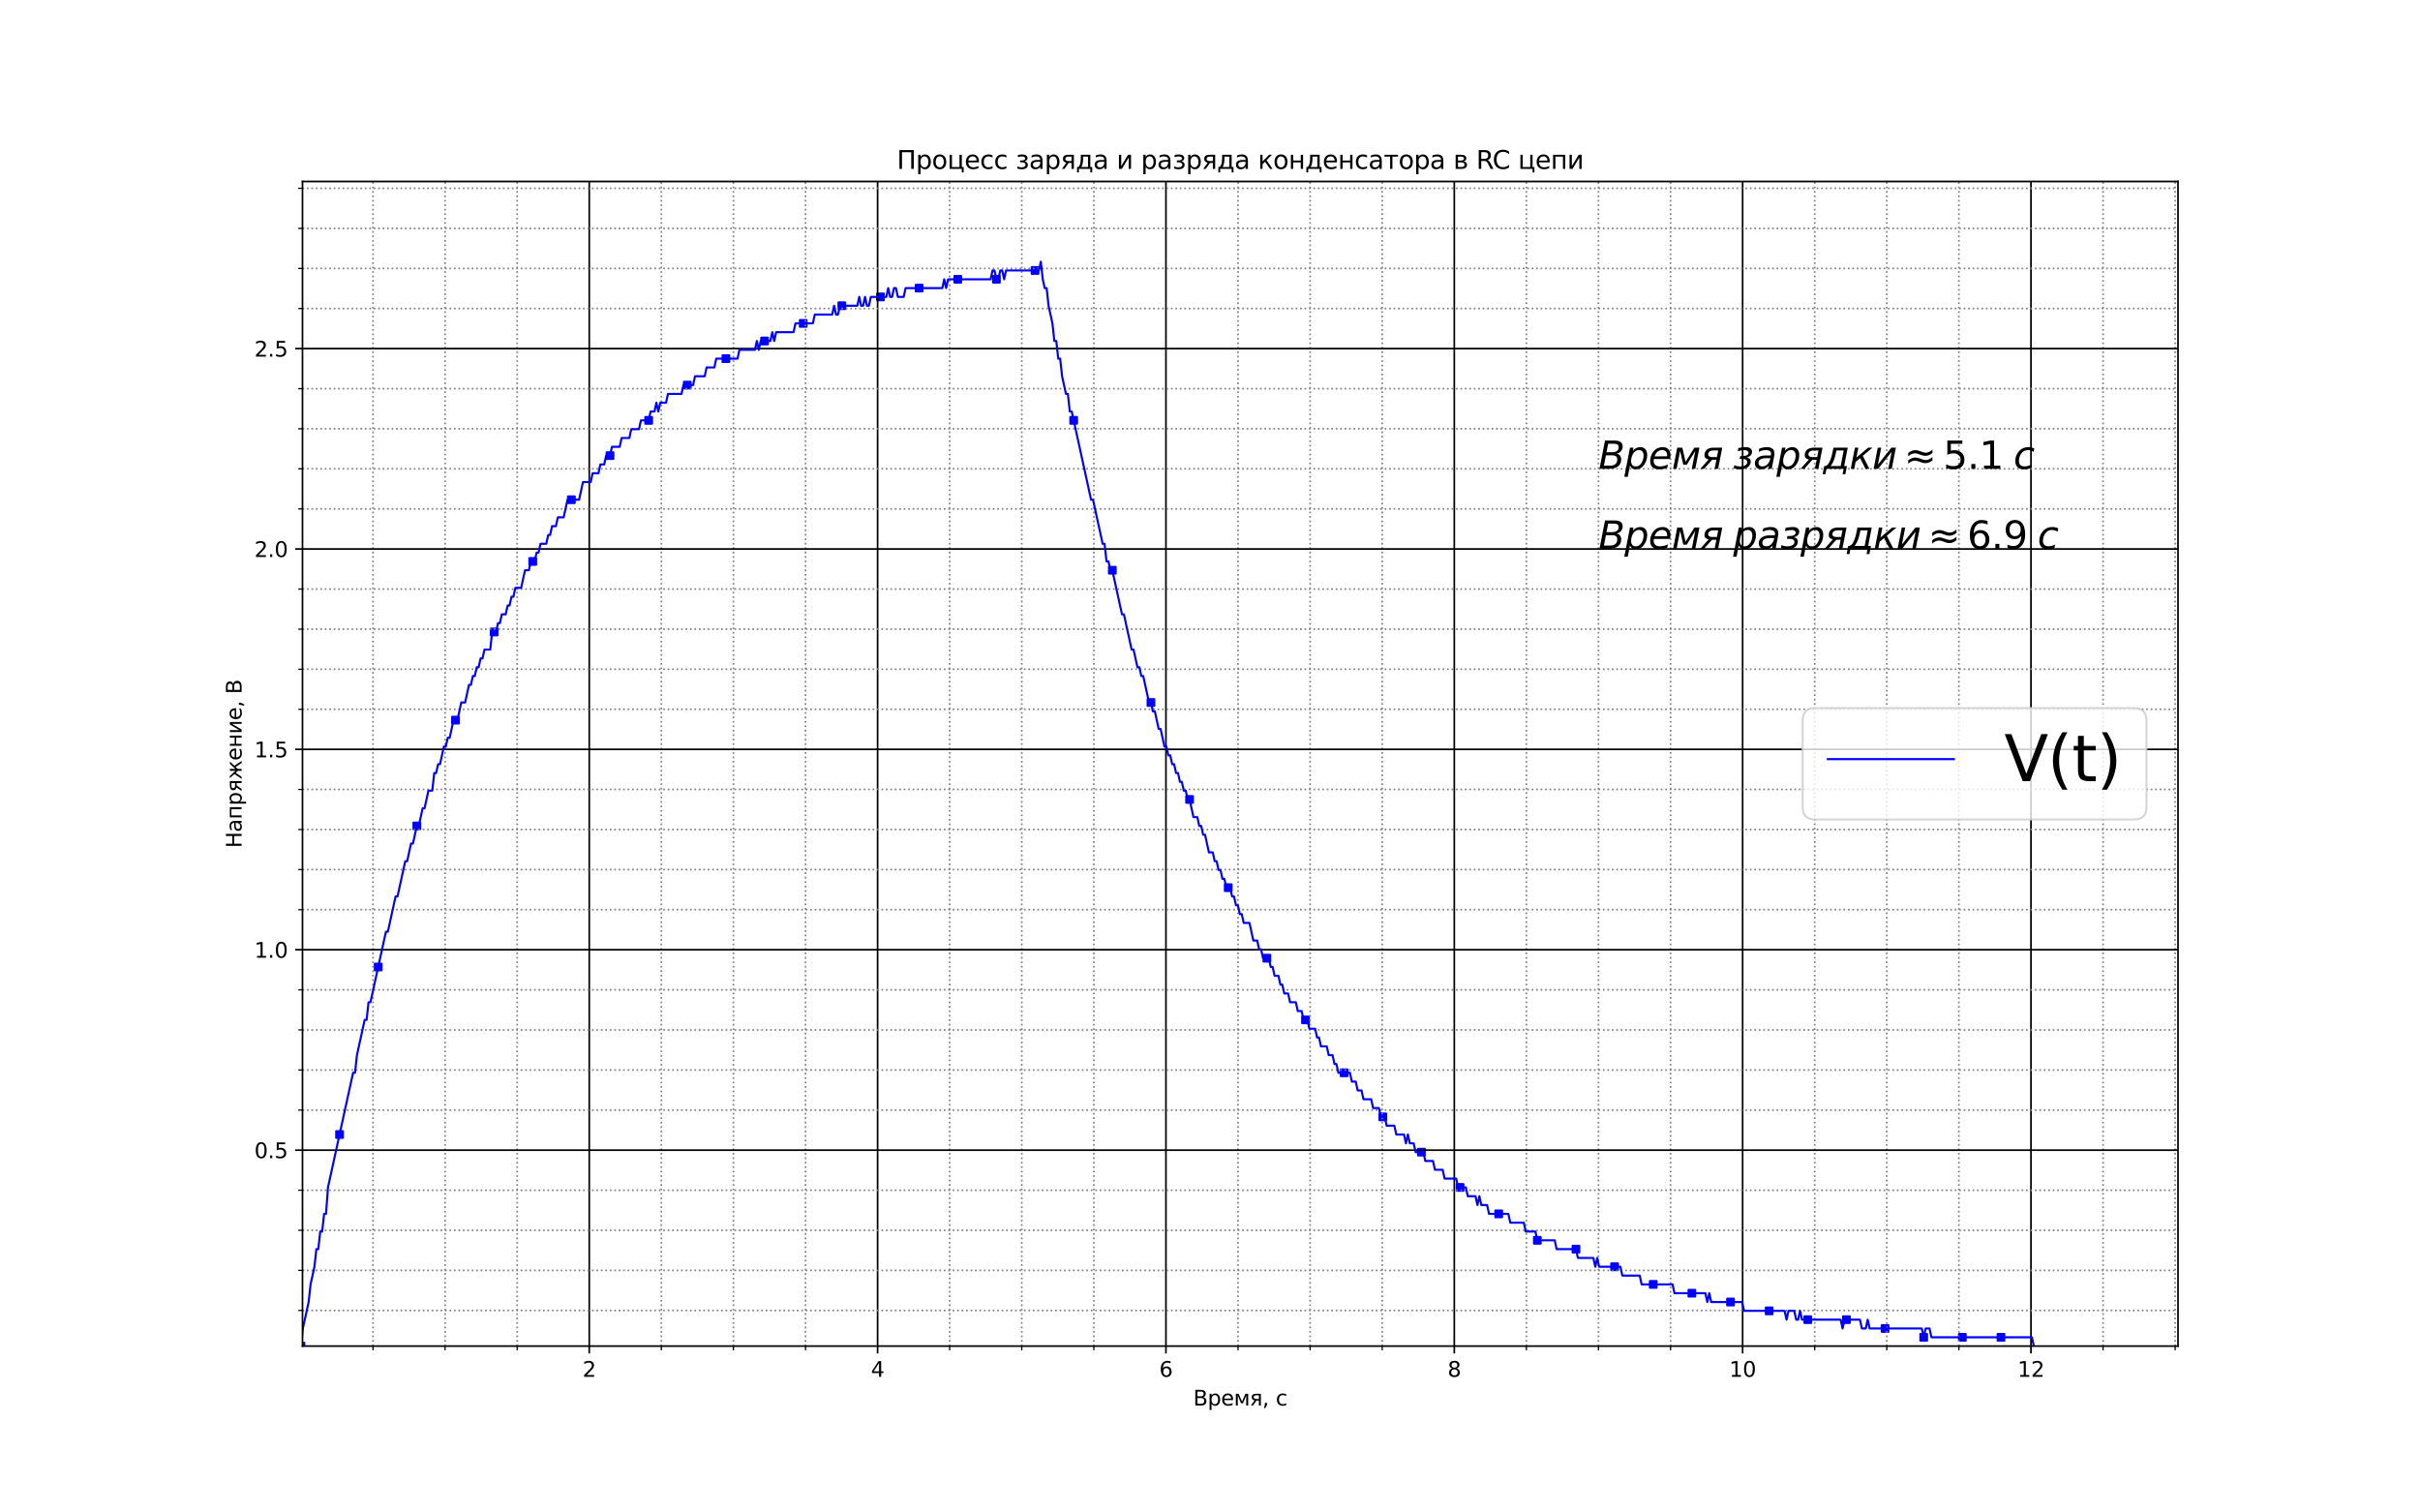 <?xml version="1.0" encoding="utf-8" standalone="no"?>
<!DOCTYPE svg PUBLIC "-//W3C//DTD SVG 1.1//EN"
  "http://www.w3.org/Graphics/SVG/1.1/DTD/svg11.dtd">
<svg xmlns:xlink="http://www.w3.org/1999/xlink" width="1152pt" height="720pt" viewBox="0 0 1152 720" xmlns="http://www.w3.org/2000/svg" version="1.1">
 <defs>
  <style type="text/css">*{stroke-linejoin: round; stroke-linecap: butt}</style>
 </defs>
 <g id="figure_1">
  <g id="patch_1">
   <path d="M 0 720 
L 1152 720 
L 1152 0 
L 0 0 
z
" style="fill: #ffffff"/>
  </g>
  <g id="axes_1">
   <g id="patch_2">
    <path d="M 144 640.8 
L 1036.8 640.8 
L 1036.8 86.4 
L 144 86.4 
z
" style="fill: #ffffff"/>
   </g>
   <g id="PathCollection_1">
    <defs>
     <path id="m8ecce8913d" d="M -1.581 1.581 
L 1.581 1.581 
L 1.581 -1.581 
L -1.581 -1.581 
z
" style="stroke: #0000ff"/>
    </defs>
    <g clip-path="url(#p892c4a2a8b)">
     <use xlink:href="#m8ecce8913d" x="143.245" y="640.8" style="fill: #0000ff; stroke: #0000ff"/>
     <use xlink:href="#m8ecce8913d" x="161.638" y="540.069" style="fill: #0000ff; stroke: #0000ff"/>
     <use xlink:href="#m8ecce8913d" x="180.031" y="460.324" style="fill: #0000ff; stroke: #0000ff"/>
     <use xlink:href="#m8ecce8913d" x="198.424" y="393.171" style="fill: #0000ff; stroke: #0000ff"/>
     <use xlink:href="#m8ecce8913d" x="216.817" y="342.805" style="fill: #0000ff; stroke: #0000ff"/>
     <use xlink:href="#m8ecce8913d" x="235.21" y="300.834" style="fill: #0000ff; stroke: #0000ff"/>
     <use xlink:href="#m8ecce8913d" x="253.603" y="267.257" style="fill: #0000ff; stroke: #0000ff"/>
     <use xlink:href="#m8ecce8913d" x="271.996" y="237.877" style="fill: #0000ff; stroke: #0000ff"/>
     <use xlink:href="#m8ecce8913d" x="290.389" y="216.892" style="fill: #0000ff; stroke: #0000ff"/>
     <use xlink:href="#m8ecce8913d" x="308.782" y="200.104" style="fill: #0000ff; stroke: #0000ff"/>
     <use xlink:href="#m8ecce8913d" x="327.175" y="183.315" style="fill: #0000ff; stroke: #0000ff"/>
     <use xlink:href="#m8ecce8913d" x="345.568" y="170.724" style="fill: #0000ff; stroke: #0000ff"/>
     <use xlink:href="#m8ecce8913d" x="363.961" y="162.33" style="fill: #0000ff; stroke: #0000ff"/>
     <use xlink:href="#m8ecce8913d" x="382.354" y="153.935" style="fill: #0000ff; stroke: #0000ff"/>
     <use xlink:href="#m8ecce8913d" x="400.747" y="145.541" style="fill: #0000ff; stroke: #0000ff"/>
     <use xlink:href="#m8ecce8913d" x="419.14" y="141.344" style="fill: #0000ff; stroke: #0000ff"/>
     <use xlink:href="#m8ecce8913d" x="437.533" y="137.147" style="fill: #0000ff; stroke: #0000ff"/>
     <use xlink:href="#m8ecce8913d" x="455.925" y="132.95" style="fill: #0000ff; stroke: #0000ff"/>
     <use xlink:href="#m8ecce8913d" x="474.318" y="132.95" style="fill: #0000ff; stroke: #0000ff"/>
     <use xlink:href="#m8ecce8913d" x="492.711" y="128.753" style="fill: #0000ff; stroke: #0000ff"/>
     <use xlink:href="#m8ecce8913d" x="511.104" y="200.104" style="fill: #0000ff; stroke: #0000ff"/>
     <use xlink:href="#m8ecce8913d" x="529.497" y="271.454" style="fill: #0000ff; stroke: #0000ff"/>
     <use xlink:href="#m8ecce8913d" x="547.89" y="334.411" style="fill: #0000ff; stroke: #0000ff"/>
     <use xlink:href="#m8ecce8913d" x="566.283" y="380.579" style="fill: #0000ff; stroke: #0000ff"/>
     <use xlink:href="#m8ecce8913d" x="584.676" y="422.55" style="fill: #0000ff; stroke: #0000ff"/>
     <use xlink:href="#m8ecce8913d" x="603.069" y="456.127" style="fill: #0000ff; stroke: #0000ff"/>
     <use xlink:href="#m8ecce8913d" x="621.462" y="485.507" style="fill: #0000ff; stroke: #0000ff"/>
     <use xlink:href="#m8ecce8913d" x="639.855" y="510.69" style="fill: #0000ff; stroke: #0000ff"/>
     <use xlink:href="#m8ecce8913d" x="658.248" y="531.675" style="fill: #0000ff; stroke: #0000ff"/>
     <use xlink:href="#m8ecce8913d" x="676.641" y="548.464" style="fill: #0000ff; stroke: #0000ff"/>
     <use xlink:href="#m8ecce8913d" x="695.034" y="565.252" style="fill: #0000ff; stroke: #0000ff"/>
     <use xlink:href="#m8ecce8913d" x="713.427" y="577.843" style="fill: #0000ff; stroke: #0000ff"/>
     <use xlink:href="#m8ecce8913d" x="731.82" y="590.435" style="fill: #0000ff; stroke: #0000ff"/>
     <use xlink:href="#m8ecce8913d" x="750.213" y="594.632" style="fill: #0000ff; stroke: #0000ff"/>
     <use xlink:href="#m8ecce8913d" x="768.606" y="603.026" style="fill: #0000ff; stroke: #0000ff"/>
     <use xlink:href="#m8ecce8913d" x="786.999" y="611.42" style="fill: #0000ff; stroke: #0000ff"/>
     <use xlink:href="#m8ecce8913d" x="805.392" y="615.617" style="fill: #0000ff; stroke: #0000ff"/>
     <use xlink:href="#m8ecce8913d" x="823.785" y="619.814" style="fill: #0000ff; stroke: #0000ff"/>
     <use xlink:href="#m8ecce8913d" x="842.178" y="624.012" style="fill: #0000ff; stroke: #0000ff"/>
     <use xlink:href="#m8ecce8913d" x="860.571" y="628.209" style="fill: #0000ff; stroke: #0000ff"/>
     <use xlink:href="#m8ecce8913d" x="878.964" y="628.209" style="fill: #0000ff; stroke: #0000ff"/>
     <use xlink:href="#m8ecce8913d" x="897.357" y="632.406" style="fill: #0000ff; stroke: #0000ff"/>
     <use xlink:href="#m8ecce8913d" x="915.75" y="636.603" style="fill: #0000ff; stroke: #0000ff"/>
     <use xlink:href="#m8ecce8913d" x="934.143" y="636.603" style="fill: #0000ff; stroke: #0000ff"/>
     <use xlink:href="#m8ecce8913d" x="952.536" y="636.603" style="fill: #0000ff; stroke: #0000ff"/>
    </g>
   </g>
   <g id="matplotlib.axis_1">
    <g id="xtick_1">
     <g id="line2d_1">
      <path d="M 280.506 640.8 
L 280.506 86.4 
" clip-path="url(#p892c4a2a8b)" style="fill: none; stroke: #000000; stroke-width: 0.8; stroke-linecap: square"/>
     </g>
     <g id="line2d_2">
      <defs>
       <path id="mbdb183334c" d="M 0 0 
L 0 3.5 
" style="stroke: #000000; stroke-width: 0.8"/>
      </defs>
      <g>
       <use xlink:href="#mbdb183334c" x="280.506" y="640.8" style="stroke: #000000; stroke-width: 0.8"/>
      </g>
     </g>
     <g id="text_1">
      <!-- 2 -->
      <g transform="translate(277.325 655.398) scale(0.1 -0.1)">
       <defs>
        <path id="DejaVuSans-32" d="M 1228 531 
L 3431 531 
L 3431 0 
L 469 0 
L 469 531 
Q 828 903 1448 1529 
Q 2069 2156 2228 2338 
Q 2531 2678 2651 2914 
Q 2772 3150 2772 3378 
Q 2772 3750 2511 3984 
Q 2250 4219 1831 4219 
Q 1534 4219 1204 4116 
Q 875 4013 500 3803 
L 500 4441 
Q 881 4594 1212 4672 
Q 1544 4750 1819 4750 
Q 2544 4750 2975 4387 
Q 3406 4025 3406 3419 
Q 3406 3131 3298 2873 
Q 3191 2616 2906 2266 
Q 2828 2175 2409 1742 
Q 1991 1309 1228 531 
z
" transform="scale(0.016)"/>
       </defs>
       <use xlink:href="#DejaVuSans-32"/>
      </g>
     </g>
    </g>
    <g id="xtick_2">
     <g id="line2d_3">
      <path d="M 417.767 640.8 
L 417.767 86.4 
" clip-path="url(#p892c4a2a8b)" style="fill: none; stroke: #000000; stroke-width: 0.8; stroke-linecap: square"/>
     </g>
     <g id="line2d_4">
      <g>
       <use xlink:href="#mbdb183334c" x="417.767" y="640.8" style="stroke: #000000; stroke-width: 0.8"/>
      </g>
     </g>
     <g id="text_2">
      <!-- 4 -->
      <g transform="translate(414.586 655.398) scale(0.1 -0.1)">
       <defs>
        <path id="DejaVuSans-34" d="M 2419 4116 
L 825 1625 
L 2419 1625 
L 2419 4116 
z
M 2253 4666 
L 3047 4666 
L 3047 1625 
L 3713 1625 
L 3713 1100 
L 3047 1100 
L 3047 0 
L 2419 0 
L 2419 1100 
L 313 1100 
L 313 1709 
L 2253 4666 
z
" transform="scale(0.016)"/>
       </defs>
       <use xlink:href="#DejaVuSans-34"/>
      </g>
     </g>
    </g>
    <g id="xtick_3">
     <g id="line2d_5">
      <path d="M 555.028 640.8 
L 555.028 86.4 
" clip-path="url(#p892c4a2a8b)" style="fill: none; stroke: #000000; stroke-width: 0.8; stroke-linecap: square"/>
     </g>
     <g id="line2d_6">
      <g>
       <use xlink:href="#mbdb183334c" x="555.028" y="640.8" style="stroke: #000000; stroke-width: 0.8"/>
      </g>
     </g>
     <g id="text_3">
      <!-- 6 -->
      <g transform="translate(551.847 655.398) scale(0.1 -0.1)">
       <defs>
        <path id="DejaVuSans-36" d="M 2113 2584 
Q 1688 2584 1439 2293 
Q 1191 2003 1191 1497 
Q 1191 994 1439 701 
Q 1688 409 2113 409 
Q 2538 409 2786 701 
Q 3034 994 3034 1497 
Q 3034 2003 2786 2293 
Q 2538 2584 2113 2584 
z
M 3366 4563 
L 3366 3988 
Q 3128 4100 2886 4159 
Q 2644 4219 2406 4219 
Q 1781 4219 1451 3797 
Q 1122 3375 1075 2522 
Q 1259 2794 1537 2939 
Q 1816 3084 2150 3084 
Q 2853 3084 3261 2657 
Q 3669 2231 3669 1497 
Q 3669 778 3244 343 
Q 2819 -91 2113 -91 
Q 1303 -91 875 529 
Q 447 1150 447 2328 
Q 447 3434 972 4092 
Q 1497 4750 2381 4750 
Q 2619 4750 2861 4703 
Q 3103 4656 3366 4563 
z
" transform="scale(0.016)"/>
       </defs>
       <use xlink:href="#DejaVuSans-36"/>
      </g>
     </g>
    </g>
    <g id="xtick_4">
     <g id="line2d_7">
      <path d="M 692.289 640.8 
L 692.289 86.4 
" clip-path="url(#p892c4a2a8b)" style="fill: none; stroke: #000000; stroke-width: 0.8; stroke-linecap: square"/>
     </g>
     <g id="line2d_8">
      <g>
       <use xlink:href="#mbdb183334c" x="692.289" y="640.8" style="stroke: #000000; stroke-width: 0.8"/>
      </g>
     </g>
     <g id="text_4">
      <!-- 8 -->
      <g transform="translate(689.108 655.398) scale(0.1 -0.1)">
       <defs>
        <path id="DejaVuSans-38" d="M 2034 2216 
Q 1584 2216 1326 1975 
Q 1069 1734 1069 1313 
Q 1069 891 1326 650 
Q 1584 409 2034 409 
Q 2484 409 2743 651 
Q 3003 894 3003 1313 
Q 3003 1734 2745 1975 
Q 2488 2216 2034 2216 
z
M 1403 2484 
Q 997 2584 770 2862 
Q 544 3141 544 3541 
Q 544 4100 942 4425 
Q 1341 4750 2034 4750 
Q 2731 4750 3128 4425 
Q 3525 4100 3525 3541 
Q 3525 3141 3298 2862 
Q 3072 2584 2669 2484 
Q 3125 2378 3379 2068 
Q 3634 1759 3634 1313 
Q 3634 634 3220 271 
Q 2806 -91 2034 -91 
Q 1263 -91 848 271 
Q 434 634 434 1313 
Q 434 1759 690 2068 
Q 947 2378 1403 2484 
z
M 1172 3481 
Q 1172 3119 1398 2916 
Q 1625 2713 2034 2713 
Q 2441 2713 2670 2916 
Q 2900 3119 2900 3481 
Q 2900 3844 2670 4047 
Q 2441 4250 2034 4250 
Q 1625 4250 1398 4047 
Q 1172 3844 1172 3481 
z
" transform="scale(0.016)"/>
       </defs>
       <use xlink:href="#DejaVuSans-38"/>
      </g>
     </g>
    </g>
    <g id="xtick_5">
     <g id="line2d_9">
      <path d="M 829.55 640.8 
L 829.55 86.4 
" clip-path="url(#p892c4a2a8b)" style="fill: none; stroke: #000000; stroke-width: 0.8; stroke-linecap: square"/>
     </g>
     <g id="line2d_10">
      <g>
       <use xlink:href="#mbdb183334c" x="829.55" y="640.8" style="stroke: #000000; stroke-width: 0.8"/>
      </g>
     </g>
     <g id="text_5">
      <!-- 10 -->
      <g transform="translate(823.187 655.398) scale(0.1 -0.1)">
       <defs>
        <path id="DejaVuSans-31" d="M 794 531 
L 1825 531 
L 1825 4091 
L 703 3866 
L 703 4441 
L 1819 4666 
L 2450 4666 
L 2450 531 
L 3481 531 
L 3481 0 
L 794 0 
L 794 531 
z
" transform="scale(0.016)"/>
        <path id="DejaVuSans-30" d="M 2034 4250 
Q 1547 4250 1301 3770 
Q 1056 3291 1056 2328 
Q 1056 1369 1301 889 
Q 1547 409 2034 409 
Q 2525 409 2770 889 
Q 3016 1369 3016 2328 
Q 3016 3291 2770 3770 
Q 2525 4250 2034 4250 
z
M 2034 4750 
Q 2819 4750 3233 4129 
Q 3647 3509 3647 2328 
Q 3647 1150 3233 529 
Q 2819 -91 2034 -91 
Q 1250 -91 836 529 
Q 422 1150 422 2328 
Q 422 3509 836 4129 
Q 1250 4750 2034 4750 
z
" transform="scale(0.016)"/>
       </defs>
       <use xlink:href="#DejaVuSans-31"/>
       <use xlink:href="#DejaVuSans-30" x="63.623"/>
      </g>
     </g>
    </g>
    <g id="xtick_6">
     <g id="line2d_11">
      <path d="M 966.811 640.8 
L 966.811 86.4 
" clip-path="url(#p892c4a2a8b)" style="fill: none; stroke: #000000; stroke-width: 0.8; stroke-linecap: square"/>
     </g>
     <g id="line2d_12">
      <g>
       <use xlink:href="#mbdb183334c" x="966.811" y="640.8" style="stroke: #000000; stroke-width: 0.8"/>
      </g>
     </g>
     <g id="text_6">
      <!-- 12 -->
      <g transform="translate(960.448 655.398) scale(0.1 -0.1)">
       <use xlink:href="#DejaVuSans-31"/>
       <use xlink:href="#DejaVuSans-32" x="63.623"/>
      </g>
     </g>
    </g>
    <g id="xtick_7">
     <g id="line2d_13">
      <path d="M 177.56 640.8 
L 177.56 86.4 
" clip-path="url(#p892c4a2a8b)" style="fill: none; stroke-dasharray: 0.8,1.32; stroke-dashoffset: 0; stroke: #808080; stroke-width: 0.8"/>
     </g>
     <g id="line2d_14">
      <defs>
       <path id="m2330615bb6" d="M 0 0 
L 0 2 
" style="stroke: #000000; stroke-width: 0.6"/>
      </defs>
      <g>
       <use xlink:href="#m2330615bb6" x="177.56" y="640.8" style="stroke: #000000; stroke-width: 0.6"/>
      </g>
     </g>
    </g>
    <g id="xtick_8">
     <g id="line2d_15">
      <path d="M 211.876 640.8 
L 211.876 86.4 
" clip-path="url(#p892c4a2a8b)" style="fill: none; stroke-dasharray: 0.8,1.32; stroke-dashoffset: 0; stroke: #808080; stroke-width: 0.8"/>
     </g>
     <g id="line2d_16">
      <g>
       <use xlink:href="#m2330615bb6" x="211.876" y="640.8" style="stroke: #000000; stroke-width: 0.6"/>
      </g>
     </g>
    </g>
    <g id="xtick_9">
     <g id="line2d_17">
      <path d="M 246.191 640.8 
L 246.191 86.4 
" clip-path="url(#p892c4a2a8b)" style="fill: none; stroke-dasharray: 0.8,1.32; stroke-dashoffset: 0; stroke: #808080; stroke-width: 0.8"/>
     </g>
     <g id="line2d_18">
      <g>
       <use xlink:href="#m2330615bb6" x="246.191" y="640.8" style="stroke: #000000; stroke-width: 0.6"/>
      </g>
     </g>
    </g>
    <g id="xtick_10">
     <g id="line2d_19">
      <path d="M 314.821 640.8 
L 314.821 86.4 
" clip-path="url(#p892c4a2a8b)" style="fill: none; stroke-dasharray: 0.8,1.32; stroke-dashoffset: 0; stroke: #808080; stroke-width: 0.8"/>
     </g>
     <g id="line2d_20">
      <g>
       <use xlink:href="#m2330615bb6" x="314.821" y="640.8" style="stroke: #000000; stroke-width: 0.6"/>
      </g>
     </g>
    </g>
    <g id="xtick_11">
     <g id="line2d_21">
      <path d="M 349.136 640.8 
L 349.136 86.4 
" clip-path="url(#p892c4a2a8b)" style="fill: none; stroke-dasharray: 0.8,1.32; stroke-dashoffset: 0; stroke: #808080; stroke-width: 0.8"/>
     </g>
     <g id="line2d_22">
      <g>
       <use xlink:href="#m2330615bb6" x="349.136" y="640.8" style="stroke: #000000; stroke-width: 0.6"/>
      </g>
     </g>
    </g>
    <g id="xtick_12">
     <g id="line2d_23">
      <path d="M 383.452 640.8 
L 383.452 86.4 
" clip-path="url(#p892c4a2a8b)" style="fill: none; stroke-dasharray: 0.8,1.32; stroke-dashoffset: 0; stroke: #808080; stroke-width: 0.8"/>
     </g>
     <g id="line2d_24">
      <g>
       <use xlink:href="#m2330615bb6" x="383.452" y="640.8" style="stroke: #000000; stroke-width: 0.6"/>
      </g>
     </g>
    </g>
    <g id="xtick_13">
     <g id="line2d_25">
      <path d="M 452.082 640.8 
L 452.082 86.4 
" clip-path="url(#p892c4a2a8b)" style="fill: none; stroke-dasharray: 0.8,1.32; stroke-dashoffset: 0; stroke: #808080; stroke-width: 0.8"/>
     </g>
     <g id="line2d_26">
      <g>
       <use xlink:href="#m2330615bb6" x="452.082" y="640.8" style="stroke: #000000; stroke-width: 0.6"/>
      </g>
     </g>
    </g>
    <g id="xtick_14">
     <g id="line2d_27">
      <path d="M 486.397 640.8 
L 486.397 86.4 
" clip-path="url(#p892c4a2a8b)" style="fill: none; stroke-dasharray: 0.8,1.32; stroke-dashoffset: 0; stroke: #808080; stroke-width: 0.8"/>
     </g>
     <g id="line2d_28">
      <g>
       <use xlink:href="#m2330615bb6" x="486.397" y="640.8" style="stroke: #000000; stroke-width: 0.6"/>
      </g>
     </g>
    </g>
    <g id="xtick_15">
     <g id="line2d_29">
      <path d="M 520.713 640.8 
L 520.713 86.4 
" clip-path="url(#p892c4a2a8b)" style="fill: none; stroke-dasharray: 0.8,1.32; stroke-dashoffset: 0; stroke: #808080; stroke-width: 0.8"/>
     </g>
     <g id="line2d_30">
      <g>
       <use xlink:href="#m2330615bb6" x="520.713" y="640.8" style="stroke: #000000; stroke-width: 0.6"/>
      </g>
     </g>
    </g>
    <g id="xtick_16">
     <g id="line2d_31">
      <path d="M 589.343 640.8 
L 589.343 86.4 
" clip-path="url(#p892c4a2a8b)" style="fill: none; stroke-dasharray: 0.8,1.32; stroke-dashoffset: 0; stroke: #808080; stroke-width: 0.8"/>
     </g>
     <g id="line2d_32">
      <g>
       <use xlink:href="#m2330615bb6" x="589.343" y="640.8" style="stroke: #000000; stroke-width: 0.6"/>
      </g>
     </g>
    </g>
    <g id="xtick_17">
     <g id="line2d_33">
      <path d="M 623.658 640.8 
L 623.658 86.4 
" clip-path="url(#p892c4a2a8b)" style="fill: none; stroke-dasharray: 0.8,1.32; stroke-dashoffset: 0; stroke: #808080; stroke-width: 0.8"/>
     </g>
     <g id="line2d_34">
      <g>
       <use xlink:href="#m2330615bb6" x="623.658" y="640.8" style="stroke: #000000; stroke-width: 0.6"/>
      </g>
     </g>
    </g>
    <g id="xtick_18">
     <g id="line2d_35">
      <path d="M 657.974 640.8 
L 657.974 86.4 
" clip-path="url(#p892c4a2a8b)" style="fill: none; stroke-dasharray: 0.8,1.32; stroke-dashoffset: 0; stroke: #808080; stroke-width: 0.8"/>
     </g>
     <g id="line2d_36">
      <g>
       <use xlink:href="#m2330615bb6" x="657.974" y="640.8" style="stroke: #000000; stroke-width: 0.6"/>
      </g>
     </g>
    </g>
    <g id="xtick_19">
     <g id="line2d_37">
      <path d="M 726.604 640.8 
L 726.604 86.4 
" clip-path="url(#p892c4a2a8b)" style="fill: none; stroke-dasharray: 0.8,1.32; stroke-dashoffset: 0; stroke: #808080; stroke-width: 0.8"/>
     </g>
     <g id="line2d_38">
      <g>
       <use xlink:href="#m2330615bb6" x="726.604" y="640.8" style="stroke: #000000; stroke-width: 0.6"/>
      </g>
     </g>
    </g>
    <g id="xtick_20">
     <g id="line2d_39">
      <path d="M 760.919 640.8 
L 760.919 86.4 
" clip-path="url(#p892c4a2a8b)" style="fill: none; stroke-dasharray: 0.8,1.32; stroke-dashoffset: 0; stroke: #808080; stroke-width: 0.8"/>
     </g>
     <g id="line2d_40">
      <g>
       <use xlink:href="#m2330615bb6" x="760.919" y="640.8" style="stroke: #000000; stroke-width: 0.6"/>
      </g>
     </g>
    </g>
    <g id="xtick_21">
     <g id="line2d_41">
      <path d="M 795.234 640.8 
L 795.234 86.4 
" clip-path="url(#p892c4a2a8b)" style="fill: none; stroke-dasharray: 0.8,1.32; stroke-dashoffset: 0; stroke: #808080; stroke-width: 0.8"/>
     </g>
     <g id="line2d_42">
      <g>
       <use xlink:href="#m2330615bb6" x="795.234" y="640.8" style="stroke: #000000; stroke-width: 0.6"/>
      </g>
     </g>
    </g>
    <g id="xtick_22">
     <g id="line2d_43">
      <path d="M 863.865 640.8 
L 863.865 86.4 
" clip-path="url(#p892c4a2a8b)" style="fill: none; stroke-dasharray: 0.8,1.32; stroke-dashoffset: 0; stroke: #808080; stroke-width: 0.8"/>
     </g>
     <g id="line2d_44">
      <g>
       <use xlink:href="#m2330615bb6" x="863.865" y="640.8" style="stroke: #000000; stroke-width: 0.6"/>
      </g>
     </g>
    </g>
    <g id="xtick_23">
     <g id="line2d_45">
      <path d="M 898.18 640.8 
L 898.18 86.4 
" clip-path="url(#p892c4a2a8b)" style="fill: none; stroke-dasharray: 0.8,1.32; stroke-dashoffset: 0; stroke: #808080; stroke-width: 0.8"/>
     </g>
     <g id="line2d_46">
      <g>
       <use xlink:href="#m2330615bb6" x="898.18" y="640.8" style="stroke: #000000; stroke-width: 0.6"/>
      </g>
     </g>
    </g>
    <g id="xtick_24">
     <g id="line2d_47">
      <path d="M 932.495 640.8 
L 932.495 86.4 
" clip-path="url(#p892c4a2a8b)" style="fill: none; stroke-dasharray: 0.8,1.32; stroke-dashoffset: 0; stroke: #808080; stroke-width: 0.8"/>
     </g>
     <g id="line2d_48">
      <g>
       <use xlink:href="#m2330615bb6" x="932.495" y="640.8" style="stroke: #000000; stroke-width: 0.6"/>
      </g>
     </g>
    </g>
    <g id="xtick_25">
     <g id="line2d_49">
      <path d="M 1001.126 640.8 
L 1001.126 86.4 
" clip-path="url(#p892c4a2a8b)" style="fill: none; stroke-dasharray: 0.8,1.32; stroke-dashoffset: 0; stroke: #808080; stroke-width: 0.8"/>
     </g>
     <g id="line2d_50">
      <g>
       <use xlink:href="#m2330615bb6" x="1001.126" y="640.8" style="stroke: #000000; stroke-width: 0.6"/>
      </g>
     </g>
    </g>
    <g id="xtick_26">
     <g id="line2d_51">
      <path d="M 1035.441 640.8 
L 1035.441 86.4 
" clip-path="url(#p892c4a2a8b)" style="fill: none; stroke-dasharray: 0.8,1.32; stroke-dashoffset: 0; stroke: #808080; stroke-width: 0.8"/>
     </g>
     <g id="line2d_52">
      <g>
       <use xlink:href="#m2330615bb6" x="1035.441" y="640.8" style="stroke: #000000; stroke-width: 0.6"/>
      </g>
     </g>
    </g>
    <g id="text_7">
     <!-- Время, с -->
     <g transform="translate(568.012 669.077) scale(0.1 -0.1)">
      <defs>
       <path id="DejaVuSans-412" d="M 1259 2228 
L 1259 519 
L 2272 519 
Q 2781 519 3026 730 
Q 3272 941 3272 1375 
Q 3272 1813 3026 2020 
Q 2781 2228 2272 2228 
L 1259 2228 
z
M 1259 4147 
L 1259 2741 
L 2194 2741 
Q 2656 2741 2882 2914 
Q 3109 3088 3109 3444 
Q 3109 3797 2882 3972 
Q 2656 4147 2194 4147 
L 1259 4147 
z
M 628 4666 
L 2241 4666 
Q 2963 4666 3353 4366 
Q 3744 4066 3744 3513 
Q 3744 3084 3544 2831 
Q 3344 2578 2956 2516 
Q 3422 2416 3680 2098 
Q 3938 1781 3938 1306 
Q 3938 681 3513 340 
Q 3088 0 2303 0 
L 628 0 
L 628 4666 
z
" transform="scale(0.016)"/>
       <path id="DejaVuSans-440" d="M 1159 525 
L 1159 -1331 
L 581 -1331 
L 581 3500 
L 1159 3500 
L 1159 2969 
Q 1341 3281 1617 3432 
Q 1894 3584 2278 3584 
Q 2916 3584 3314 3078 
Q 3713 2572 3713 1747 
Q 3713 922 3314 415 
Q 2916 -91 2278 -91 
Q 1894 -91 1617 61 
Q 1341 213 1159 525 
z
M 3116 1747 
Q 3116 2381 2855 2742 
Q 2594 3103 2138 3103 
Q 1681 3103 1420 2742 
Q 1159 2381 1159 1747 
Q 1159 1113 1420 752 
Q 1681 391 2138 391 
Q 2594 391 2855 752 
Q 3116 1113 3116 1747 
z
" transform="scale(0.016)"/>
       <path id="DejaVuSans-435" d="M 3597 1894 
L 3597 1613 
L 953 1613 
Q 991 1019 1311 708 
Q 1631 397 2203 397 
Q 2534 397 2845 478 
Q 3156 559 3463 722 
L 3463 178 
Q 3153 47 2828 -22 
Q 2503 -91 2169 -91 
Q 1331 -91 842 396 
Q 353 884 353 1716 
Q 353 2575 817 3079 
Q 1281 3584 2069 3584 
Q 2775 3584 3186 3129 
Q 3597 2675 3597 1894 
z
M 3022 2063 
Q 3016 2534 2758 2815 
Q 2500 3097 2075 3097 
Q 1594 3097 1305 2825 
Q 1016 2553 972 2059 
L 3022 2063 
z
" transform="scale(0.016)"/>
       <path id="DejaVuSans-43c" d="M 581 3500 
L 1422 3500 
L 2416 1156 
L 3413 3500 
L 4247 3500 
L 4247 0 
L 3669 0 
L 3669 2950 
L 2703 672 
L 2128 672 
L 1159 2950 
L 1159 0 
L 581 0 
L 581 3500 
z
" transform="scale(0.016)"/>
       <path id="DejaVuSans-44f" d="M 1181 2491 
Q 1181 2231 1381 2084 
Q 1581 1938 1953 1938 
L 2728 1938 
L 2728 3041 
L 1953 3041 
Q 1581 3041 1381 2897 
Q 1181 2753 1181 2491 
z
M 363 0 
L 1431 1534 
Q 1069 1616 828 1830 
Q 588 2044 588 2491 
Q 588 2997 923 3248 
Q 1259 3500 1938 3500 
L 3306 3500 
L 3306 0 
L 2728 0 
L 2728 1478 
L 2013 1478 
L 981 0 
L 363 0 
z
" transform="scale(0.016)"/>
       <path id="DejaVuSans-2c" d="M 750 794 
L 1409 794 
L 1409 256 
L 897 -744 
L 494 -744 
L 750 256 
L 750 794 
z
" transform="scale(0.016)"/>
       <path id="DejaVuSans-20" transform="scale(0.016)"/>
       <path id="DejaVuSans-441" d="M 3122 3366 
L 3122 2828 
Q 2878 2963 2633 3030 
Q 2388 3097 2138 3097 
Q 1578 3097 1268 2742 
Q 959 2388 959 1747 
Q 959 1106 1268 751 
Q 1578 397 2138 397 
Q 2388 397 2633 464 
Q 2878 531 3122 666 
L 3122 134 
Q 2881 22 2623 -34 
Q 2366 -91 2075 -91 
Q 1284 -91 818 406 
Q 353 903 353 1747 
Q 353 2603 823 3093 
Q 1294 3584 2113 3584 
Q 2378 3584 2631 3529 
Q 2884 3475 3122 3366 
z
" transform="scale(0.016)"/>
      </defs>
      <use xlink:href="#DejaVuSans-412"/>
      <use xlink:href="#DejaVuSans-440" x="68.604"/>
      <use xlink:href="#DejaVuSans-435" x="132.08"/>
      <use xlink:href="#DejaVuSans-43c" x="193.604"/>
      <use xlink:href="#DejaVuSans-44f" x="269.043"/>
      <use xlink:href="#DejaVuSans-2c" x="329.199"/>
      <use xlink:href="#DejaVuSans-20" x="360.986"/>
      <use xlink:href="#DejaVuSans-441" x="392.773"/>
     </g>
    </g>
   </g>
   <g id="matplotlib.axis_2">
    <g id="ytick_1">
     <g id="line2d_53">
      <path d="M 144 547.51 
L 1036.8 547.51 
" clip-path="url(#p892c4a2a8b)" style="fill: none; stroke: #000000; stroke-width: 0.8; stroke-linecap: square"/>
     </g>
     <g id="line2d_54">
      <defs>
       <path id="m8f54fccace" d="M 0 0 
L -3.5 0 
" style="stroke: #000000; stroke-width: 0.8"/>
      </defs>
      <g>
       <use xlink:href="#m8f54fccace" x="144" y="547.51" style="stroke: #000000; stroke-width: 0.8"/>
      </g>
     </g>
     <g id="text_8">
      <!-- 0.5 -->
      <g transform="translate(121.097 551.309) scale(0.1 -0.1)">
       <defs>
        <path id="DejaVuSans-2e" d="M 684 794 
L 1344 794 
L 1344 0 
L 684 0 
L 684 794 
z
" transform="scale(0.016)"/>
        <path id="DejaVuSans-35" d="M 691 4666 
L 3169 4666 
L 3169 4134 
L 1269 4134 
L 1269 2991 
Q 1406 3038 1543 3061 
Q 1681 3084 1819 3084 
Q 2600 3084 3056 2656 
Q 3513 2228 3513 1497 
Q 3513 744 3044 326 
Q 2575 -91 1722 -91 
Q 1428 -91 1123 -41 
Q 819 9 494 109 
L 494 744 
Q 775 591 1075 516 
Q 1375 441 1709 441 
Q 2250 441 2565 725 
Q 2881 1009 2881 1497 
Q 2881 1984 2565 2268 
Q 2250 2553 1709 2553 
Q 1456 2553 1204 2497 
Q 953 2441 691 2322 
L 691 4666 
z
" transform="scale(0.016)"/>
       </defs>
       <use xlink:href="#DejaVuSans-30"/>
       <use xlink:href="#DejaVuSans-2e" x="63.623"/>
       <use xlink:href="#DejaVuSans-35" x="95.41"/>
      </g>
     </g>
    </g>
    <g id="ytick_2">
     <g id="line2d_55">
      <path d="M 144 452.121 
L 1036.8 452.121 
" clip-path="url(#p892c4a2a8b)" style="fill: none; stroke: #000000; stroke-width: 0.8; stroke-linecap: square"/>
     </g>
     <g id="line2d_56">
      <g>
       <use xlink:href="#m8f54fccace" x="144" y="452.121" style="stroke: #000000; stroke-width: 0.8"/>
      </g>
     </g>
     <g id="text_9">
      <!-- 1.0 -->
      <g transform="translate(121.097 455.92) scale(0.1 -0.1)">
       <use xlink:href="#DejaVuSans-31"/>
       <use xlink:href="#DejaVuSans-2e" x="63.623"/>
       <use xlink:href="#DejaVuSans-30" x="95.41"/>
      </g>
     </g>
    </g>
    <g id="ytick_3">
     <g id="line2d_57">
      <path d="M 144 356.732 
L 1036.8 356.732 
" clip-path="url(#p892c4a2a8b)" style="fill: none; stroke: #000000; stroke-width: 0.8; stroke-linecap: square"/>
     </g>
     <g id="line2d_58">
      <g>
       <use xlink:href="#m8f54fccace" x="144" y="356.732" style="stroke: #000000; stroke-width: 0.8"/>
      </g>
     </g>
     <g id="text_10">
      <!-- 1.5 -->
      <g transform="translate(121.097 360.531) scale(0.1 -0.1)">
       <use xlink:href="#DejaVuSans-31"/>
       <use xlink:href="#DejaVuSans-2e" x="63.623"/>
       <use xlink:href="#DejaVuSans-35" x="95.41"/>
      </g>
     </g>
    </g>
    <g id="ytick_4">
     <g id="line2d_59">
      <path d="M 144 261.343 
L 1036.8 261.343 
" clip-path="url(#p892c4a2a8b)" style="fill: none; stroke: #000000; stroke-width: 0.8; stroke-linecap: square"/>
     </g>
     <g id="line2d_60">
      <g>
       <use xlink:href="#m8f54fccace" x="144" y="261.343" style="stroke: #000000; stroke-width: 0.8"/>
      </g>
     </g>
     <g id="text_11">
      <!-- 2.0 -->
      <g transform="translate(121.097 265.142) scale(0.1 -0.1)">
       <use xlink:href="#DejaVuSans-32"/>
       <use xlink:href="#DejaVuSans-2e" x="63.623"/>
       <use xlink:href="#DejaVuSans-30" x="95.41"/>
      </g>
     </g>
    </g>
    <g id="ytick_5">
     <g id="line2d_61">
      <path d="M 144 165.954 
L 1036.8 165.954 
" clip-path="url(#p892c4a2a8b)" style="fill: none; stroke: #000000; stroke-width: 0.8; stroke-linecap: square"/>
     </g>
     <g id="line2d_62">
      <g>
       <use xlink:href="#m8f54fccace" x="144" y="165.954" style="stroke: #000000; stroke-width: 0.8"/>
      </g>
     </g>
     <g id="text_12">
      <!-- 2.5 -->
      <g transform="translate(121.097 169.754) scale(0.1 -0.1)">
       <use xlink:href="#DejaVuSans-32"/>
       <use xlink:href="#DejaVuSans-2e" x="63.623"/>
       <use xlink:href="#DejaVuSans-35" x="95.41"/>
      </g>
     </g>
    </g>
    <g id="ytick_6">
     <g id="line2d_63">
      <path d="M 144 623.821 
L 1036.8 623.821 
" clip-path="url(#p892c4a2a8b)" style="fill: none; stroke-dasharray: 0.8,1.32; stroke-dashoffset: 0; stroke: #808080; stroke-width: 0.8"/>
     </g>
     <g id="line2d_64">
      <defs>
       <path id="m39fd523091" d="M 0 0 
L -2 0 
" style="stroke: #000000; stroke-width: 0.6"/>
      </defs>
      <g>
       <use xlink:href="#m39fd523091" x="144" y="623.821" style="stroke: #000000; stroke-width: 0.6"/>
      </g>
     </g>
    </g>
    <g id="ytick_7">
     <g id="line2d_65">
      <path d="M 144 604.743 
L 1036.8 604.743 
" clip-path="url(#p892c4a2a8b)" style="fill: none; stroke-dasharray: 0.8,1.32; stroke-dashoffset: 0; stroke: #808080; stroke-width: 0.8"/>
     </g>
     <g id="line2d_66">
      <g>
       <use xlink:href="#m39fd523091" x="144" y="604.743" style="stroke: #000000; stroke-width: 0.6"/>
      </g>
     </g>
    </g>
    <g id="ytick_8">
     <g id="line2d_67">
      <path d="M 144 585.665 
L 1036.8 585.665 
" clip-path="url(#p892c4a2a8b)" style="fill: none; stroke-dasharray: 0.8,1.32; stroke-dashoffset: 0; stroke: #808080; stroke-width: 0.8"/>
     </g>
     <g id="line2d_68">
      <g>
       <use xlink:href="#m39fd523091" x="144" y="585.665" style="stroke: #000000; stroke-width: 0.6"/>
      </g>
     </g>
    </g>
    <g id="ytick_9">
     <g id="line2d_69">
      <path d="M 144 566.587 
L 1036.8 566.587 
" clip-path="url(#p892c4a2a8b)" style="fill: none; stroke-dasharray: 0.8,1.32; stroke-dashoffset: 0; stroke: #808080; stroke-width: 0.8"/>
     </g>
     <g id="line2d_70">
      <g>
       <use xlink:href="#m39fd523091" x="144" y="566.587" style="stroke: #000000; stroke-width: 0.6"/>
      </g>
     </g>
    </g>
    <g id="ytick_10">
     <g id="line2d_71">
      <path d="M 144 528.432 
L 1036.8 528.432 
" clip-path="url(#p892c4a2a8b)" style="fill: none; stroke-dasharray: 0.8,1.32; stroke-dashoffset: 0; stroke: #808080; stroke-width: 0.8"/>
     </g>
     <g id="line2d_72">
      <g>
       <use xlink:href="#m39fd523091" x="144" y="528.432" style="stroke: #000000; stroke-width: 0.6"/>
      </g>
     </g>
    </g>
    <g id="ytick_11">
     <g id="line2d_73">
      <path d="M 144 509.354 
L 1036.8 509.354 
" clip-path="url(#p892c4a2a8b)" style="fill: none; stroke-dasharray: 0.8,1.32; stroke-dashoffset: 0; stroke: #808080; stroke-width: 0.8"/>
     </g>
     <g id="line2d_74">
      <g>
       <use xlink:href="#m39fd523091" x="144" y="509.354" style="stroke: #000000; stroke-width: 0.6"/>
      </g>
     </g>
    </g>
    <g id="ytick_12">
     <g id="line2d_75">
      <path d="M 144 490.276 
L 1036.8 490.276 
" clip-path="url(#p892c4a2a8b)" style="fill: none; stroke-dasharray: 0.8,1.32; stroke-dashoffset: 0; stroke: #808080; stroke-width: 0.8"/>
     </g>
     <g id="line2d_76">
      <g>
       <use xlink:href="#m39fd523091" x="144" y="490.276" style="stroke: #000000; stroke-width: 0.6"/>
      </g>
     </g>
    </g>
    <g id="ytick_13">
     <g id="line2d_77">
      <path d="M 144 471.199 
L 1036.8 471.199 
" clip-path="url(#p892c4a2a8b)" style="fill: none; stroke-dasharray: 0.8,1.32; stroke-dashoffset: 0; stroke: #808080; stroke-width: 0.8"/>
     </g>
     <g id="line2d_78">
      <g>
       <use xlink:href="#m39fd523091" x="144" y="471.199" style="stroke: #000000; stroke-width: 0.6"/>
      </g>
     </g>
    </g>
    <g id="ytick_14">
     <g id="line2d_79">
      <path d="M 144 433.043 
L 1036.8 433.043 
" clip-path="url(#p892c4a2a8b)" style="fill: none; stroke-dasharray: 0.8,1.32; stroke-dashoffset: 0; stroke: #808080; stroke-width: 0.8"/>
     </g>
     <g id="line2d_80">
      <g>
       <use xlink:href="#m39fd523091" x="144" y="433.043" style="stroke: #000000; stroke-width: 0.6"/>
      </g>
     </g>
    </g>
    <g id="ytick_15">
     <g id="line2d_81">
      <path d="M 144 413.965 
L 1036.8 413.965 
" clip-path="url(#p892c4a2a8b)" style="fill: none; stroke-dasharray: 0.8,1.32; stroke-dashoffset: 0; stroke: #808080; stroke-width: 0.8"/>
     </g>
     <g id="line2d_82">
      <g>
       <use xlink:href="#m39fd523091" x="144" y="413.965" style="stroke: #000000; stroke-width: 0.6"/>
      </g>
     </g>
    </g>
    <g id="ytick_16">
     <g id="line2d_83">
      <path d="M 144 394.888 
L 1036.8 394.888 
" clip-path="url(#p892c4a2a8b)" style="fill: none; stroke-dasharray: 0.8,1.32; stroke-dashoffset: 0; stroke: #808080; stroke-width: 0.8"/>
     </g>
     <g id="line2d_84">
      <g>
       <use xlink:href="#m39fd523091" x="144" y="394.888" style="stroke: #000000; stroke-width: 0.6"/>
      </g>
     </g>
    </g>
    <g id="ytick_17">
     <g id="line2d_85">
      <path d="M 144 375.81 
L 1036.8 375.81 
" clip-path="url(#p892c4a2a8b)" style="fill: none; stroke-dasharray: 0.8,1.32; stroke-dashoffset: 0; stroke: #808080; stroke-width: 0.8"/>
     </g>
     <g id="line2d_86">
      <g>
       <use xlink:href="#m39fd523091" x="144" y="375.81" style="stroke: #000000; stroke-width: 0.6"/>
      </g>
     </g>
    </g>
    <g id="ytick_18">
     <g id="line2d_87">
      <path d="M 144 337.654 
L 1036.8 337.654 
" clip-path="url(#p892c4a2a8b)" style="fill: none; stroke-dasharray: 0.8,1.32; stroke-dashoffset: 0; stroke: #808080; stroke-width: 0.8"/>
     </g>
     <g id="line2d_88">
      <g>
       <use xlink:href="#m39fd523091" x="144" y="337.654" style="stroke: #000000; stroke-width: 0.6"/>
      </g>
     </g>
    </g>
    <g id="ytick_19">
     <g id="line2d_89">
      <path d="M 144 318.576 
L 1036.8 318.576 
" clip-path="url(#p892c4a2a8b)" style="fill: none; stroke-dasharray: 0.8,1.32; stroke-dashoffset: 0; stroke: #808080; stroke-width: 0.8"/>
     </g>
     <g id="line2d_90">
      <g>
       <use xlink:href="#m39fd523091" x="144" y="318.576" style="stroke: #000000; stroke-width: 0.6"/>
      </g>
     </g>
    </g>
    <g id="ytick_20">
     <g id="line2d_91">
      <path d="M 144 299.499 
L 1036.8 299.499 
" clip-path="url(#p892c4a2a8b)" style="fill: none; stroke-dasharray: 0.8,1.32; stroke-dashoffset: 0; stroke: #808080; stroke-width: 0.8"/>
     </g>
     <g id="line2d_92">
      <g>
       <use xlink:href="#m39fd523091" x="144" y="299.499" style="stroke: #000000; stroke-width: 0.6"/>
      </g>
     </g>
    </g>
    <g id="ytick_21">
     <g id="line2d_93">
      <path d="M 144 280.421 
L 1036.8 280.421 
" clip-path="url(#p892c4a2a8b)" style="fill: none; stroke-dasharray: 0.8,1.32; stroke-dashoffset: 0; stroke: #808080; stroke-width: 0.8"/>
     </g>
     <g id="line2d_94">
      <g>
       <use xlink:href="#m39fd523091" x="144" y="280.421" style="stroke: #000000; stroke-width: 0.6"/>
      </g>
     </g>
    </g>
    <g id="ytick_22">
     <g id="line2d_95">
      <path d="M 144 242.265 
L 1036.8 242.265 
" clip-path="url(#p892c4a2a8b)" style="fill: none; stroke-dasharray: 0.8,1.32; stroke-dashoffset: 0; stroke: #808080; stroke-width: 0.8"/>
     </g>
     <g id="line2d_96">
      <g>
       <use xlink:href="#m39fd523091" x="144" y="242.265" style="stroke: #000000; stroke-width: 0.6"/>
      </g>
     </g>
    </g>
    <g id="ytick_23">
     <g id="line2d_97">
      <path d="M 144 223.188 
L 1036.8 223.188 
" clip-path="url(#p892c4a2a8b)" style="fill: none; stroke-dasharray: 0.8,1.32; stroke-dashoffset: 0; stroke: #808080; stroke-width: 0.8"/>
     </g>
     <g id="line2d_98">
      <g>
       <use xlink:href="#m39fd523091" x="144" y="223.188" style="stroke: #000000; stroke-width: 0.6"/>
      </g>
     </g>
    </g>
    <g id="ytick_24">
     <g id="line2d_99">
      <path d="M 144 204.11 
L 1036.8 204.11 
" clip-path="url(#p892c4a2a8b)" style="fill: none; stroke-dasharray: 0.8,1.32; stroke-dashoffset: 0; stroke: #808080; stroke-width: 0.8"/>
     </g>
     <g id="line2d_100">
      <g>
       <use xlink:href="#m39fd523091" x="144" y="204.11" style="stroke: #000000; stroke-width: 0.6"/>
      </g>
     </g>
    </g>
    <g id="ytick_25">
     <g id="line2d_101">
      <path d="M 144 185.032 
L 1036.8 185.032 
" clip-path="url(#p892c4a2a8b)" style="fill: none; stroke-dasharray: 0.8,1.32; stroke-dashoffset: 0; stroke: #808080; stroke-width: 0.8"/>
     </g>
     <g id="line2d_102">
      <g>
       <use xlink:href="#m39fd523091" x="144" y="185.032" style="stroke: #000000; stroke-width: 0.6"/>
      </g>
     </g>
    </g>
    <g id="ytick_26">
     <g id="line2d_103">
      <path d="M 144 146.877 
L 1036.8 146.877 
" clip-path="url(#p892c4a2a8b)" style="fill: none; stroke-dasharray: 0.8,1.32; stroke-dashoffset: 0; stroke: #808080; stroke-width: 0.8"/>
     </g>
     <g id="line2d_104">
      <g>
       <use xlink:href="#m39fd523091" x="144" y="146.877" style="stroke: #000000; stroke-width: 0.6"/>
      </g>
     </g>
    </g>
    <g id="ytick_27">
     <g id="line2d_105">
      <path d="M 144 127.799 
L 1036.8 127.799 
" clip-path="url(#p892c4a2a8b)" style="fill: none; stroke-dasharray: 0.8,1.32; stroke-dashoffset: 0; stroke: #808080; stroke-width: 0.8"/>
     </g>
     <g id="line2d_106">
      <g>
       <use xlink:href="#m39fd523091" x="144" y="127.799" style="stroke: #000000; stroke-width: 0.6"/>
      </g>
     </g>
    </g>
    <g id="ytick_28">
     <g id="line2d_107">
      <path d="M 144 108.721 
L 1036.8 108.721 
" clip-path="url(#p892c4a2a8b)" style="fill: none; stroke-dasharray: 0.8,1.32; stroke-dashoffset: 0; stroke: #808080; stroke-width: 0.8"/>
     </g>
     <g id="line2d_108">
      <g>
       <use xlink:href="#m39fd523091" x="144" y="108.721" style="stroke: #000000; stroke-width: 0.6"/>
      </g>
     </g>
    </g>
    <g id="ytick_29">
     <g id="line2d_109">
      <path d="M 144 89.643 
L 1036.8 89.643 
" clip-path="url(#p892c4a2a8b)" style="fill: none; stroke-dasharray: 0.8,1.32; stroke-dashoffset: 0; stroke: #808080; stroke-width: 0.8"/>
     </g>
     <g id="line2d_110">
      <g>
       <use xlink:href="#m39fd523091" x="144" y="89.643" style="stroke: #000000; stroke-width: 0.6"/>
      </g>
     </g>
    </g>
    <g id="text_13">
     <!-- Напряжение, В -->
     <g transform="translate(115.017 403.659) rotate(-90) scale(0.1 -0.1)">
      <defs>
       <path id="DejaVuSans-41d" d="M 628 4666 
L 1259 4666 
L 1259 2753 
L 3553 2753 
L 3553 4666 
L 4184 4666 
L 4184 0 
L 3553 0 
L 3553 2222 
L 1259 2222 
L 1259 0 
L 628 0 
L 628 4666 
z
" transform="scale(0.016)"/>
       <path id="DejaVuSans-430" d="M 2194 1759 
Q 1497 1759 1228 1600 
Q 959 1441 959 1056 
Q 959 750 1161 570 
Q 1363 391 1709 391 
Q 2188 391 2477 730 
Q 2766 1069 2766 1631 
L 2766 1759 
L 2194 1759 
z
M 3341 1997 
L 3341 0 
L 2766 0 
L 2766 531 
Q 2569 213 2275 61 
Q 1981 -91 1556 -91 
Q 1019 -91 701 211 
Q 384 513 384 1019 
Q 384 1609 779 1909 
Q 1175 2209 1959 2209 
L 2766 2209 
L 2766 2266 
Q 2766 2663 2505 2880 
Q 2244 3097 1772 3097 
Q 1472 3097 1187 3025 
Q 903 2953 641 2809 
L 641 3341 
Q 956 3463 1253 3523 
Q 1550 3584 1831 3584 
Q 2591 3584 2966 3190 
Q 3341 2797 3341 1997 
z
" transform="scale(0.016)"/>
       <path id="DejaVuSans-43f" d="M 3603 3500 
L 3603 0 
L 3025 0 
L 3025 3041 
L 1159 3041 
L 1159 0 
L 581 0 
L 581 3500 
L 3603 3500 
z
" transform="scale(0.016)"/>
       <path id="DejaVuSans-436" d="M 2597 3500 
L 3169 3500 
L 3169 1856 
L 4697 3500 
L 5366 3500 
L 4109 2153 
L 5547 0 
L 4931 0 
L 3753 1769 
L 3169 1141 
L 3169 0 
L 2597 0 
L 2597 1141 
L 2013 1769 
L 834 0 
L 219 0 
L 1656 2153 
L 400 3500 
L 1069 3500 
L 2597 1856 
L 2597 3500 
z
" transform="scale(0.016)"/>
       <path id="DejaVuSans-43d" d="M 581 3500 
L 1159 3500 
L 1159 2072 
L 3025 2072 
L 3025 3500 
L 3603 3500 
L 3603 0 
L 3025 0 
L 3025 1613 
L 1159 1613 
L 1159 0 
L 581 0 
L 581 3500 
z
" transform="scale(0.016)"/>
       <path id="DejaVuSans-438" d="M 3578 3500 
L 3578 0 
L 3006 0 
L 3006 2809 
L 1319 0 
L 581 0 
L 581 3500 
L 1153 3500 
L 1153 697 
L 2838 3500 
L 3578 3500 
z
" transform="scale(0.016)"/>
      </defs>
      <use xlink:href="#DejaVuSans-41d"/>
      <use xlink:href="#DejaVuSans-430" x="75.195"/>
      <use xlink:href="#DejaVuSans-43f" x="136.475"/>
      <use xlink:href="#DejaVuSans-440" x="201.855"/>
      <use xlink:href="#DejaVuSans-44f" x="265.332"/>
      <use xlink:href="#DejaVuSans-436" x="325.488"/>
      <use xlink:href="#DejaVuSans-435" x="415.576"/>
      <use xlink:href="#DejaVuSans-43d" x="477.1"/>
      <use xlink:href="#DejaVuSans-438" x="542.48"/>
      <use xlink:href="#DejaVuSans-435" x="607.471"/>
      <use xlink:href="#DejaVuSans-2c" x="668.994"/>
      <use xlink:href="#DejaVuSans-20" x="700.781"/>
      <use xlink:href="#DejaVuSans-412" x="732.568"/>
     </g>
    </g>
   </g>
   <g id="line2d_111">
    <path d="M 143.245 640.8 
L 144.165 632.406 
L 146.924 619.814 
L 147.843 611.42 
L 149.683 603.026 
L 150.602 594.632 
L 151.522 594.632 
L 152.442 586.238 
L 153.361 586.238 
L 154.281 577.843 
L 155.2 577.843 
L 156.12 565.252 
L 168.076 510.69 
L 168.995 510.69 
L 169.915 502.295 
L 173.593 485.507 
L 174.513 485.507 
L 175.433 477.113 
L 176.352 477.113 
L 183.71 443.536 
L 184.629 443.536 
L 188.308 426.747 
L 189.227 426.747 
L 192.906 409.959 
L 193.826 409.959 
L 195.665 401.565 
L 196.585 401.565 
L 198.424 393.171 
L 199.344 393.171 
L 201.183 384.776 
L 202.103 384.776 
L 203.942 376.382 
L 205.781 376.382 
L 206.701 367.988 
L 207.62 367.988 
L 208.54 363.791 
L 209.46 363.791 
L 211.299 355.397 
L 212.219 355.397 
L 213.138 351.199 
L 214.058 351.199 
L 215.897 342.805 
L 217.737 342.805 
L 219.576 334.411 
L 221.415 334.411 
L 223.254 326.017 
L 224.174 326.017 
L 225.094 321.82 
L 226.013 321.82 
L 226.933 317.623 
L 227.853 317.623 
L 228.772 313.425 
L 229.692 313.425 
L 230.612 309.228 
L 233.371 309.228 
L 234.29 300.834 
L 236.13 300.834 
L 237.049 296.637 
L 237.969 296.637 
L 238.888 292.44 
L 240.728 292.44 
L 241.647 288.243 
L 242.567 288.243 
L 243.487 284.046 
L 244.406 284.046 
L 245.326 279.849 
L 248.085 279.849 
L 249.924 271.454 
L 251.764 271.454 
L 252.683 267.257 
L 254.523 267.257 
L 255.442 263.06 
L 256.362 263.06 
L 257.281 258.863 
L 260.04 258.863 
L 260.96 254.666 
L 261.88 254.666 
L 262.799 250.469 
L 264.639 250.469 
L 265.558 246.272 
L 268.317 246.272 
L 270.157 237.877 
L 275.674 237.877 
L 277.514 229.483 
L 281.192 229.483 
L 282.112 225.286 
L 284.871 225.286 
L 285.791 221.089 
L 287.63 221.089 
L 288.549 216.892 
L 290.389 216.892 
L 291.308 212.695 
L 294.987 212.695 
L 295.907 208.498 
L 299.585 208.498 
L 300.505 204.301 
L 304.184 204.301 
L 305.103 200.104 
L 308.782 200.104 
L 309.701 195.906 
L 311.541 195.906 
L 312.46 191.709 
L 313.38 195.906 
L 314.3 191.709 
L 317.059 191.709 
L 317.978 187.512 
L 324.416 187.512 
L 325.335 183.315 
L 329.934 183.315 
L 330.853 179.118 
L 335.452 179.118 
L 336.371 174.921 
L 340.05 174.921 
L 340.969 170.724 
L 351.086 170.724 
L 352.005 166.527 
L 359.362 166.527 
L 360.282 162.33 
L 361.202 166.527 
L 362.121 162.33 
L 366.72 162.33 
L 367.639 158.132 
L 368.559 162.33 
L 369.479 158.132 
L 377.755 158.132 
L 378.675 153.935 
L 386.952 153.935 
L 387.871 149.738 
L 396.148 149.738 
L 397.068 145.541 
L 397.988 149.738 
L 398.907 149.738 
L 399.827 145.541 
L 408.104 145.541 
L 409.023 141.344 
L 409.943 145.541 
L 410.863 145.541 
L 411.782 141.344 
L 412.702 145.541 
L 413.622 145.541 
L 414.541 141.344 
L 421.898 141.344 
L 422.818 137.147 
L 423.738 141.344 
L 424.657 141.344 
L 425.577 137.147 
L 426.497 137.147 
L 427.416 141.344 
L 430.175 141.344 
L 431.095 137.147 
L 448.568 137.147 
L 449.488 132.95 
L 450.408 137.147 
L 451.327 132.95 
L 471.559 132.95 
L 472.479 128.753 
L 473.399 128.753 
L 474.318 132.95 
L 475.238 132.95 
L 476.158 128.753 
L 477.077 128.753 
L 477.997 132.95 
L 478.917 128.753 
L 494.551 128.753 
L 495.47 124.556 
L 496.39 132.95 
L 497.31 137.147 
L 498.229 137.147 
L 499.149 145.541 
L 500.988 153.935 
L 501.908 162.33 
L 502.828 162.33 
L 503.747 170.724 
L 504.667 170.724 
L 505.586 179.118 
L 507.426 187.512 
L 508.345 187.512 
L 509.265 195.906 
L 510.185 195.906 
L 519.381 237.877 
L 520.301 237.877 
L 524.899 258.863 
L 525.819 258.863 
L 526.738 267.257 
L 527.658 267.257 
L 528.578 271.454 
L 529.497 271.454 
L 534.096 292.44 
L 535.015 292.44 
L 538.694 309.228 
L 539.613 309.228 
L 541.453 317.623 
L 542.372 317.623 
L 543.292 321.82 
L 544.212 321.82 
L 546.971 334.411 
L 547.89 334.411 
L 548.81 338.608 
L 549.73 338.608 
L 551.569 347.002 
L 552.489 347.002 
L 554.328 355.397 
L 555.247 355.397 
L 556.167 359.594 
L 557.087 359.594 
L 558.006 363.791 
L 558.926 363.791 
L 559.846 367.988 
L 560.765 367.988 
L 561.685 372.185 
L 562.605 372.185 
L 563.524 376.382 
L 564.444 376.382 
L 565.364 380.579 
L 566.283 380.579 
L 568.123 388.973 
L 569.962 388.973 
L 570.881 393.171 
L 571.801 393.171 
L 572.721 397.368 
L 573.64 397.368 
L 575.48 405.762 
L 577.319 405.762 
L 578.239 409.959 
L 579.158 409.959 
L 580.078 414.156 
L 580.998 414.156 
L 581.917 418.353 
L 582.837 418.353 
L 583.757 422.55 
L 585.596 422.55 
L 586.516 426.747 
L 587.435 426.747 
L 588.355 430.945 
L 589.274 430.945 
L 590.194 435.142 
L 591.114 435.142 
L 592.033 439.339 
L 594.792 439.339 
L 596.632 447.733 
L 598.471 447.733 
L 599.391 451.93 
L 600.31 451.93 
L 601.23 456.127 
L 603.989 456.127 
L 604.908 460.324 
L 605.828 460.324 
L 606.748 464.521 
L 608.587 464.521 
L 609.507 468.719 
L 610.426 468.719 
L 611.346 472.916 
L 613.185 472.916 
L 614.105 477.113 
L 616.864 477.113 
L 617.784 481.31 
L 619.623 481.31 
L 620.543 485.507 
L 622.382 485.507 
L 623.301 489.704 
L 626.06 489.704 
L 626.98 493.901 
L 627.9 493.901 
L 628.819 498.098 
L 631.578 498.098 
L 632.498 502.295 
L 634.337 502.295 
L 635.257 506.492 
L 636.177 506.492 
L 637.096 510.69 
L 642.614 510.69 
L 643.534 514.887 
L 645.373 514.887 
L 646.293 519.084 
L 648.132 519.084 
L 649.052 523.281 
L 652.73 523.281 
L 653.65 527.478 
L 656.409 527.478 
L 657.328 531.675 
L 659.168 531.675 
L 660.087 535.872 
L 663.766 535.872 
L 664.686 540.069 
L 668.364 540.069 
L 669.284 544.266 
L 670.204 540.069 
L 671.123 544.266 
L 672.962 544.266 
L 673.882 548.464 
L 677.561 548.464 
L 678.48 552.661 
L 682.159 552.661 
L 683.079 556.858 
L 686.757 556.858 
L 687.677 561.055 
L 693.195 561.055 
L 694.114 565.252 
L 697.793 565.252 
L 698.713 569.449 
L 702.391 569.449 
L 703.311 573.646 
L 704.23 569.449 
L 705.15 573.646 
L 707.909 573.646 
L 708.829 577.843 
L 718.025 577.843 
L 718.945 582.04 
L 725.382 582.04 
L 726.302 586.238 
L 730.9 586.238 
L 731.82 590.435 
L 740.097 590.435 
L 741.016 594.632 
L 750.213 594.632 
L 751.133 598.829 
L 758.49 598.829 
L 759.409 603.026 
L 760.329 598.829 
L 761.249 603.026 
L 771.365 603.026 
L 772.284 607.223 
L 780.561 607.223 
L 781.481 611.42 
L 796.195 611.42 
L 797.115 615.617 
L 811.829 615.617 
L 812.749 619.814 
L 813.669 615.617 
L 814.588 619.814 
L 829.303 619.814 
L 830.222 624.012 
L 849.535 624.012 
L 850.455 628.209 
L 851.374 624.012 
L 854.133 624.012 
L 855.053 628.209 
L 855.972 628.209 
L 856.892 624.012 
L 857.812 628.209 
L 876.205 628.209 
L 877.124 632.406 
L 878.044 628.209 
L 885.401 628.209 
L 886.321 632.406 
L 888.16 632.406 
L 889.08 628.209 
L 889.999 632.406 
L 914.83 632.406 
L 915.75 636.603 
L 916.669 632.406 
L 918.509 632.406 
L 919.428 636.603 
L 967.25 636.603 
L 968.17 640.8 
L 968.17 640.8 
" clip-path="url(#p892c4a2a8b)" style="fill: none; stroke: #0000ff; stroke-linecap: square"/>
   </g>
   <g id="patch_3">
    <path d="M 144 640.8 
L 144 86.4 
" style="fill: none; stroke: #000000; stroke-width: 0.8; stroke-linejoin: miter; stroke-linecap: square"/>
   </g>
   <g id="patch_4">
    <path d="M 1036.8 640.8 
L 1036.8 86.4 
" style="fill: none; stroke: #000000; stroke-width: 0.8; stroke-linejoin: miter; stroke-linecap: square"/>
   </g>
   <g id="patch_5">
    <path d="M 144 640.8 
L 1036.8 640.8 
" style="fill: none; stroke: #000000; stroke-width: 0.8; stroke-linejoin: miter; stroke-linecap: square"/>
   </g>
   <g id="patch_6">
    <path d="M 144 86.4 
L 1036.8 86.4 
" style="fill: none; stroke: #000000; stroke-width: 0.8; stroke-linejoin: miter; stroke-linecap: square"/>
   </g>
   <g id="text_14">
    <!-- $Время \; разрядки \approx 6.9 \;с $ -->
    <g transform="translate(760.919 261.343) scale(0.18 -0.18)">
     <defs>
      <path id="DejaVuSans-Oblique-412" d="M 1081 4666 
L 2694 4666 
Q 3350 4666 3675 4422 
Q 4000 4178 4000 3688 
Q 4000 3238 3720 2911 
Q 3441 2584 2988 2516 
Q 3375 2428 3569 2181 
Q 3763 1934 3763 1522 
Q 3763 819 3242 409 
Q 2722 0 1819 0 
L 172 0 
L 1081 4666 
z
M 1234 2228 
L 903 519 
L 1919 519 
Q 2491 519 2800 781 
Q 3109 1044 3109 1522 
Q 3109 1891 2904 2059 
Q 2700 2228 2247 2228 
L 1234 2228 
z
M 1606 4147 
L 1331 2741 
L 2272 2741 
Q 2775 2741 3058 2959 
Q 3341 3178 3341 3566 
Q 3341 3869 3150 4008 
Q 2959 4147 2541 4147 
L 1606 4147 
z
" transform="scale(0.016)"/>
      <path id="DejaVuSans-Oblique-440" d="M 3175 2156 
Q 3175 2616 2975 2859 
Q 2775 3103 2400 3103 
Q 2144 3103 1911 2972 
Q 1678 2841 1497 2591 
Q 1319 2344 1212 1994 
Q 1106 1644 1106 1300 
Q 1106 863 1306 627 
Q 1506 391 1875 391 
Q 2147 391 2380 519 
Q 2613 647 2778 891 
Q 2956 1147 3065 1494 
Q 3175 1841 3175 2156 
z
M 1394 2969 
Q 1625 3272 1939 3428 
Q 2253 3584 2638 3584 
Q 3175 3584 3472 3232 
Q 3769 2881 3769 2247 
Q 3769 1728 3584 1258 
Q 3400 788 3053 416 
Q 2822 169 2531 39 
Q 2241 -91 1919 -91 
Q 1547 -91 1294 64 
Q 1041 219 916 525 
L 556 -1331 
L -19 -1331 
L 922 3500 
L 1497 3500 
L 1394 2969 
z
" transform="scale(0.016)"/>
      <path id="DejaVuSans-Oblique-435" d="M 3078 2063 
Q 3088 2113 3092 2166 
Q 3097 2219 3097 2272 
Q 3097 2653 2873 2875 
Q 2650 3097 2266 3097 
Q 1838 3097 1509 2826 
Q 1181 2556 1013 2059 
L 3078 2063 
z
M 3578 1613 
L 903 1613 
Q 884 1494 878 1425 
Q 872 1356 872 1306 
Q 872 872 1139 634 
Q 1406 397 1894 397 
Q 2269 397 2603 481 
Q 2938 566 3225 728 
L 3116 159 
Q 2806 34 2476 -28 
Q 2147 -91 1806 -91 
Q 1078 -91 686 257 
Q 294 606 294 1247 
Q 294 1794 489 2264 
Q 684 2734 1063 3103 
Q 1306 3334 1642 3459 
Q 1978 3584 2356 3584 
Q 2950 3584 3301 3228 
Q 3653 2872 3653 2272 
Q 3653 2128 3634 1964 
Q 3616 1800 3578 1613 
z
" transform="scale(0.016)"/>
      <path id="DejaVuSans-Oblique-43c" d="M 922 3500 
L 1763 3500 
L 2300 1156 
L 3753 3500 
L 4588 3500 
L 3906 0 
L 3328 0 
L 3903 2950 
L 2494 672 
L 1919 672 
L 1394 2950 
L 819 0 
L 241 0 
L 922 3500 
z
" transform="scale(0.016)"/>
      <path id="DejaVuSans-Oblique-44f" d="M 1603 2897 
Q 1313 2713 1313 2378 
Q 1313 2197 1466 2067 
Q 1619 1938 1991 1938 
L 2766 1938 
L 2978 3041 
L 2203 3041 
Q 1831 3041 1603 2897 
z
M 22 0 
L 1391 1534 
Q 706 1694 706 2241 
Q 706 2356 731 2491 
Q 931 3500 2278 3500 
L 3647 3500 
L 2966 0 
L 2388 0 
L 2675 1478 
L 1959 1478 
L 641 0 
L 22 0 
z
" transform="scale(0.016)"/>
      <path id="DejaVuSans-Oblique-430" d="M 3438 1997 
L 3047 0 
L 2472 0 
L 2578 531 
Q 2325 219 2001 64 
Q 1678 -91 1281 -91 
Q 834 -91 548 182 
Q 263 456 263 884 
Q 263 1497 752 1853 
Q 1241 2209 2100 2209 
L 2900 2209 
L 2931 2363 
Q 2938 2388 2941 2417 
Q 2944 2447 2944 2509 
Q 2944 2788 2717 2942 
Q 2491 3097 2081 3097 
Q 1800 3097 1504 3025 
Q 1209 2953 897 2809 
L 997 3341 
Q 1322 3463 1633 3523 
Q 1944 3584 2234 3584 
Q 2853 3584 3176 3315 
Q 3500 3047 3500 2534 
Q 3500 2431 3484 2292 
Q 3469 2153 3438 1997 
z
M 2816 1759 
L 2241 1759 
Q 1534 1759 1195 1570 
Q 856 1381 856 984 
Q 856 709 1029 553 
Q 1203 397 1509 397 
Q 1978 397 2328 733 
Q 2678 1069 2791 1631 
L 2816 1759 
z
" transform="scale(0.016)"/>
      <path id="DejaVuSans-Oblique-437" d="M 1169 2103 
L 1653 2103 
Q 2016 2103 2278 2256 
Q 2541 2409 2541 2666 
Q 2541 2825 2367 2956 
Q 2194 3088 1897 3088 
Q 1366 3088 763 2916 
L 863 3438 
Q 1506 3588 2044 3588 
Q 2578 3588 2851 3369 
Q 3125 3150 3125 2841 
Q 3125 2431 2825 2166 
Q 2597 1963 2234 1888 
Q 2606 1813 2778 1584 
Q 2903 1419 2903 1197 
Q 2903 1113 2884 1019 
Q 2778 478 2320 193 
Q 1863 -91 1119 -91 
Q 622 -91 91 84 
L 197 619 
Q 597 388 1131 388 
Q 1666 388 1997 583 
Q 2328 778 2328 1125 
Q 2328 1328 2148 1478 
Q 1969 1628 1541 1628 
L 1078 1628 
L 1169 2103 
z
" transform="scale(0.016)"/>
      <path id="DejaVuSans-Oblique-434" d="M 1219 459 
L 2888 459 
L 3391 3041 
L 2181 3041 
L 2097 2603 
Q 1844 1316 1344 628 
L 1219 459 
z
M 384 459 
Q 694 584 872 850 
Q 1306 1509 1563 2838 
L 1691 3500 
L 4056 3500 
L 3466 459 
L 3925 459 
L 3666 -884 
L 3206 -884 
L 3378 0 
L 541 0 
L 369 -884 
L -91 -884 
L 169 459 
L 384 459 
z
" transform="scale(0.016)"/>
      <path id="DejaVuSans-Oblique-43a" d="M 922 3500 
L 1494 3500 
L 1175 1856 
L 3116 3500 
L 3822 3500 
L 2222 2147 
L 3313 0 
L 2669 0 
L 1772 1766 
L 1034 1141 
L 813 0 
L 241 0 
L 922 3500 
z
" transform="scale(0.016)"/>
      <path id="DejaVuSans-Oblique-438" d="M 3919 3500 
L 3238 0 
L 2666 0 
L 3213 2809 
L 978 0 
L 241 0 
L 922 3500 
L 1494 3500 
L 947 697 
L 3178 3500 
L 3919 3500 
z
" transform="scale(0.016)"/>
      <path id="DejaVuSans-2248" d="M 4684 1947 
L 4684 1388 
Q 4356 1144 4076 1036 
Q 3797 928 3494 928 
Q 3150 928 2694 1113 
Q 2663 1125 2641 1134 
Q 2622 1141 2575 1159 
Q 2091 1350 1797 1350 
Q 1522 1350 1253 1231 
Q 984 1113 678 850 
L 678 1409 
Q 1006 1653 1286 1761 
Q 1566 1869 1869 1869 
Q 2213 1869 2672 1684 
Q 2706 1669 2722 1663 
Q 2741 1656 2788 1638 
Q 3272 1447 3566 1447 
Q 3834 1447 4098 1564 
Q 4363 1681 4684 1947 
z
M 4684 3163 
L 4684 2606 
Q 4356 2359 4076 2251 
Q 3797 2144 3494 2144 
Q 3150 2144 2694 2328 
Q 2663 2341 2641 2350 
Q 2622 2356 2575 2375 
Q 2091 2566 1797 2566 
Q 1522 2566 1253 2447 
Q 984 2328 678 2069 
L 678 2625 
Q 1006 2869 1286 2976 
Q 1566 3084 1869 3084 
Q 2213 3084 2672 2900 
Q 2703 2888 2719 2881 
Q 2741 2872 2788 2853 
Q 3272 2663 3566 2663 
Q 3834 2663 4098 2780 
Q 4363 2897 4684 3163 
z
" transform="scale(0.016)"/>
      <path id="DejaVuSans-39" d="M 703 97 
L 703 672 
Q 941 559 1184 500 
Q 1428 441 1663 441 
Q 2288 441 2617 861 
Q 2947 1281 2994 2138 
Q 2813 1869 2534 1725 
Q 2256 1581 1919 1581 
Q 1219 1581 811 2004 
Q 403 2428 403 3163 
Q 403 3881 828 4315 
Q 1253 4750 1959 4750 
Q 2769 4750 3195 4129 
Q 3622 3509 3622 2328 
Q 3622 1225 3098 567 
Q 2575 -91 1691 -91 
Q 1453 -91 1209 -44 
Q 966 3 703 97 
z
M 1959 2075 
Q 2384 2075 2632 2365 
Q 2881 2656 2881 3163 
Q 2881 3666 2632 3958 
Q 2384 4250 1959 4250 
Q 1534 4250 1286 3958 
Q 1038 3666 1038 3163 
Q 1038 2656 1286 2365 
Q 1534 2075 1959 2075 
z
" transform="scale(0.016)"/>
      <path id="DejaVuSans-Oblique-441" d="M 3431 3366 
L 3316 2797 
Q 3109 2947 2876 3022 
Q 2644 3097 2394 3097 
Q 2119 3097 1870 3000 
Q 1622 2903 1453 2725 
Q 1184 2453 1037 2087 
Q 891 1722 891 1331 
Q 891 859 1127 628 
Q 1363 397 1844 397 
Q 2081 397 2348 469 
Q 2616 541 2906 684 
L 2797 116 
Q 2547 13 2283 -39 
Q 2019 -91 1741 -91 
Q 1044 -91 669 257 
Q 294 606 294 1253 
Q 294 1797 489 2255 
Q 684 2713 1069 3078 
Q 1331 3328 1684 3456 
Q 2038 3584 2456 3584 
Q 2700 3584 2940 3529 
Q 3181 3475 3431 3366 
z
" transform="scale(0.016)"/>
     </defs>
     <use xlink:href="#DejaVuSans-Oblique-412" transform="translate(0 0.781)"/>
     <use xlink:href="#DejaVuSans-Oblique-440" transform="translate(68.604 0.781)"/>
     <use xlink:href="#DejaVuSans-Oblique-435" transform="translate(132.08 0.781)"/>
     <use xlink:href="#DejaVuSans-Oblique-43c" transform="translate(193.604 0.781)"/>
     <use xlink:href="#DejaVuSans-Oblique-44f" transform="translate(269.043 0.781)"/>
     <use xlink:href="#DejaVuSans-Oblique-440" transform="translate(356.258 0.781)"/>
     <use xlink:href="#DejaVuSans-Oblique-430" transform="translate(419.735 0.781)"/>
     <use xlink:href="#DejaVuSans-Oblique-437" transform="translate(481.014 0.781)"/>
     <use xlink:href="#DejaVuSans-Oblique-440" transform="translate(534.188 0.781)"/>
     <use xlink:href="#DejaVuSans-Oblique-44f" transform="translate(597.665 0.781)"/>
     <use xlink:href="#DejaVuSans-Oblique-434" transform="translate(657.821 0.781)"/>
     <use xlink:href="#DejaVuSans-Oblique-43a" transform="translate(726.961 0.781)"/>
     <use xlink:href="#DejaVuSans-Oblique-438" transform="translate(787.362 0.781)"/>
     <use xlink:href="#DejaVuSans-2248" transform="translate(871.835 0.781)"/>
     <use xlink:href="#DejaVuSans-36" transform="translate(975.106 0.781)"/>
     <use xlink:href="#DejaVuSans-2e" transform="translate(1038.729 0.781)"/>
     <use xlink:href="#DejaVuSans-39" transform="translate(1070.516 0.781)"/>
     <use xlink:href="#DejaVuSans-Oblique-441" transform="translate(1161.198 0.781)"/>
    </g>
   </g>
   <g id="text_15">
    <!-- $Время \; зарядки \approx 5.1 \;с $ -->
    <g transform="translate(760.919 223.188) scale(0.18 -0.18)">
     <use xlink:href="#DejaVuSans-Oblique-412" transform="translate(0 0.094)"/>
     <use xlink:href="#DejaVuSans-Oblique-440" transform="translate(68.604 0.094)"/>
     <use xlink:href="#DejaVuSans-Oblique-435" transform="translate(132.08 0.094)"/>
     <use xlink:href="#DejaVuSans-Oblique-43c" transform="translate(193.604 0.094)"/>
     <use xlink:href="#DejaVuSans-Oblique-44f" transform="translate(269.043 0.094)"/>
     <use xlink:href="#DejaVuSans-Oblique-437" transform="translate(356.258 0.094)"/>
     <use xlink:href="#DejaVuSans-Oblique-430" transform="translate(409.432 0.094)"/>
     <use xlink:href="#DejaVuSans-Oblique-440" transform="translate(470.711 0.094)"/>
     <use xlink:href="#DejaVuSans-Oblique-44f" transform="translate(534.188 0.094)"/>
     <use xlink:href="#DejaVuSans-Oblique-434" transform="translate(594.344 0.094)"/>
     <use xlink:href="#DejaVuSans-Oblique-43a" transform="translate(663.485 0.094)"/>
     <use xlink:href="#DejaVuSans-Oblique-438" transform="translate(723.885 0.094)"/>
     <use xlink:href="#DejaVuSans-2248" transform="translate(808.358 0.094)"/>
     <use xlink:href="#DejaVuSans-35" transform="translate(911.629 0.094)"/>
     <use xlink:href="#DejaVuSans-2e" transform="translate(975.252 0.094)"/>
     <use xlink:href="#DejaVuSans-31" transform="translate(1007.04 0.094)"/>
     <use xlink:href="#DejaVuSans-Oblique-441" transform="translate(1097.722 0.094)"/>
    </g>
   </g>
   <g id="text_16">
    <!-- Процесс заряда и разряда конденсатора в RC цепи -->
    <g transform="translate(426.954 80.4) scale(0.12 -0.12)">
     <defs>
      <path id="DejaVuSans-41f" d="M 4184 4666 
L 4184 0 
L 3553 0 
L 3553 4134 
L 1259 4134 
L 1259 0 
L 628 0 
L 628 4666 
L 4184 4666 
z
" transform="scale(0.016)"/>
      <path id="DejaVuSans-43e" d="M 1959 3097 
Q 1497 3097 1228 2736 
Q 959 2375 959 1747 
Q 959 1119 1226 758 
Q 1494 397 1959 397 
Q 2419 397 2687 759 
Q 2956 1122 2956 1747 
Q 2956 2369 2687 2733 
Q 2419 3097 1959 3097 
z
M 1959 3584 
Q 2709 3584 3137 3096 
Q 3566 2609 3566 1747 
Q 3566 888 3137 398 
Q 2709 -91 1959 -91 
Q 1206 -91 779 398 
Q 353 888 353 1747 
Q 353 2609 779 3096 
Q 1206 3584 1959 3584 
z
" transform="scale(0.016)"/>
      <path id="DejaVuSans-446" d="M 3603 0 
L 581 0 
L 581 3500 
L 1159 3500 
L 1159 459 
L 3025 459 
L 3025 3500 
L 3603 3500 
L 3603 459 
L 4063 459 
L 4063 -884 
L 3603 -884 
L 3603 0 
z
" transform="scale(0.016)"/>
      <path id="DejaVuSans-437" d="M 2206 1888 
Q 2594 1813 2809 1584 
Q 3025 1356 3025 1019 
Q 3025 478 2622 193 
Q 2219 -91 1475 -91 
Q 1225 -91 961 -47 
Q 697 -3 416 84 
L 416 619 
Q 638 503 903 445 
Q 1169 388 1459 388 
Q 1931 388 2195 563 
Q 2459 738 2459 1019 
Q 2459 1294 2225 1461 
Q 1991 1628 1563 1628 
L 1100 1628 
L 1100 2103 
L 1584 2103 
Q 1947 2103 2158 2242 
Q 2369 2381 2369 2600 
Q 2369 2800 2151 2944 
Q 1934 3088 1563 3088 
Q 1341 3088 1089 3047 
Q 838 3006 534 2916 
L 534 3438 
Q 841 3513 1106 3550 
Q 1372 3588 1609 3588 
Q 2222 3588 2576 3342 
Q 2931 3097 2931 2656 
Q 2931 2366 2743 2164 
Q 2556 1963 2206 1888 
z
" transform="scale(0.016)"/>
      <path id="DejaVuSans-434" d="M 1384 459 
L 3053 459 
L 3053 3041 
L 1844 3041 
L 1844 2603 
Q 1844 1316 1475 628 
L 1384 459 
z
M 550 459 
Q 834 584 959 850 
Q 1266 1509 1266 2838 
L 1266 3500 
L 3631 3500 
L 3631 459 
L 4091 459 
L 4091 -884 
L 3631 -884 
L 3631 0 
L 794 0 
L 794 -884 
L 334 -884 
L 334 459 
L 550 459 
z
" transform="scale(0.016)"/>
      <path id="DejaVuSans-43a" d="M 581 3500 
L 1153 3500 
L 1153 1856 
L 2775 3500 
L 3481 3500 
L 2144 2147 
L 3653 0 
L 3009 0 
L 1769 1766 
L 1153 1141 
L 1153 0 
L 581 0 
L 581 3500 
z
" transform="scale(0.016)"/>
      <path id="DejaVuSans-442" d="M 188 3500 
L 3541 3500 
L 3541 3041 
L 2147 3041 
L 2147 0 
L 1581 0 
L 1581 3041 
L 188 3041 
L 188 3500 
z
" transform="scale(0.016)"/>
      <path id="DejaVuSans-432" d="M 1156 1613 
L 1156 459 
L 1975 459 
Q 2369 459 2575 607 
Q 2781 756 2781 1038 
Q 2781 1319 2575 1466 
Q 2369 1613 1975 1613 
L 1156 1613 
z
M 1156 3041 
L 1156 2072 
L 1913 2072 
Q 2238 2072 2444 2201 
Q 2650 2331 2650 2563 
Q 2650 2794 2444 2917 
Q 2238 3041 1913 3041 
L 1156 3041 
z
M 581 3500 
L 1950 3500 
Q 2566 3500 2897 3275 
Q 3228 3050 3228 2634 
Q 3228 2313 3059 2123 
Q 2891 1934 2559 1888 
Q 2956 1813 3175 1575 
Q 3394 1338 3394 981 
Q 3394 513 3033 256 
Q 2672 0 2003 0 
L 581 0 
L 581 3500 
z
" transform="scale(0.016)"/>
      <path id="DejaVuSans-52" d="M 2841 2188 
Q 3044 2119 3236 1894 
Q 3428 1669 3622 1275 
L 4263 0 
L 3584 0 
L 2988 1197 
Q 2756 1666 2539 1819 
Q 2322 1972 1947 1972 
L 1259 1972 
L 1259 0 
L 628 0 
L 628 4666 
L 2053 4666 
Q 2853 4666 3247 4331 
Q 3641 3997 3641 3322 
Q 3641 2881 3436 2590 
Q 3231 2300 2841 2188 
z
M 1259 4147 
L 1259 2491 
L 2053 2491 
Q 2509 2491 2742 2702 
Q 2975 2913 2975 3322 
Q 2975 3731 2742 3939 
Q 2509 4147 2053 4147 
L 1259 4147 
z
" transform="scale(0.016)"/>
      <path id="DejaVuSans-43" d="M 4122 4306 
L 4122 3641 
Q 3803 3938 3442 4084 
Q 3081 4231 2675 4231 
Q 1875 4231 1450 3742 
Q 1025 3253 1025 2328 
Q 1025 1406 1450 917 
Q 1875 428 2675 428 
Q 3081 428 3442 575 
Q 3803 722 4122 1019 
L 4122 359 
Q 3791 134 3420 21 
Q 3050 -91 2638 -91 
Q 1578 -91 968 557 
Q 359 1206 359 2328 
Q 359 3453 968 4101 
Q 1578 4750 2638 4750 
Q 3056 4750 3426 4639 
Q 3797 4528 4122 4306 
z
" transform="scale(0.016)"/>
     </defs>
     <use xlink:href="#DejaVuSans-41f"/>
     <use xlink:href="#DejaVuSans-440" x="75.195"/>
     <use xlink:href="#DejaVuSans-43e" x="138.672"/>
     <use xlink:href="#DejaVuSans-446" x="199.854"/>
     <use xlink:href="#DejaVuSans-435" x="267.92"/>
     <use xlink:href="#DejaVuSans-441" x="329.443"/>
     <use xlink:href="#DejaVuSans-441" x="384.424"/>
     <use xlink:href="#DejaVuSans-20" x="439.404"/>
     <use xlink:href="#DejaVuSans-437" x="471.191"/>
     <use xlink:href="#DejaVuSans-430" x="524.365"/>
     <use xlink:href="#DejaVuSans-440" x="585.645"/>
     <use xlink:href="#DejaVuSans-44f" x="649.121"/>
     <use xlink:href="#DejaVuSans-434" x="709.277"/>
     <use xlink:href="#DejaVuSans-430" x="778.418"/>
     <use xlink:href="#DejaVuSans-20" x="839.697"/>
     <use xlink:href="#DejaVuSans-438" x="871.484"/>
     <use xlink:href="#DejaVuSans-20" x="936.475"/>
     <use xlink:href="#DejaVuSans-440" x="968.262"/>
     <use xlink:href="#DejaVuSans-430" x="1031.738"/>
     <use xlink:href="#DejaVuSans-437" x="1093.018"/>
     <use xlink:href="#DejaVuSans-440" x="1146.191"/>
     <use xlink:href="#DejaVuSans-44f" x="1209.668"/>
     <use xlink:href="#DejaVuSans-434" x="1269.824"/>
     <use xlink:href="#DejaVuSans-430" x="1338.965"/>
     <use xlink:href="#DejaVuSans-20" x="1400.244"/>
     <use xlink:href="#DejaVuSans-43a" x="1432.031"/>
     <use xlink:href="#DejaVuSans-43e" x="1492.432"/>
     <use xlink:href="#DejaVuSans-43d" x="1553.613"/>
     <use xlink:href="#DejaVuSans-434" x="1618.994"/>
     <use xlink:href="#DejaVuSans-435" x="1688.135"/>
     <use xlink:href="#DejaVuSans-43d" x="1749.658"/>
     <use xlink:href="#DejaVuSans-441" x="1815.039"/>
     <use xlink:href="#DejaVuSans-430" x="1870.02"/>
     <use xlink:href="#DejaVuSans-442" x="1931.299"/>
     <use xlink:href="#DejaVuSans-43e" x="1989.551"/>
     <use xlink:href="#DejaVuSans-440" x="2050.732"/>
     <use xlink:href="#DejaVuSans-430" x="2114.209"/>
     <use xlink:href="#DejaVuSans-20" x="2175.488"/>
     <use xlink:href="#DejaVuSans-432" x="2207.275"/>
     <use xlink:href="#DejaVuSans-20" x="2266.211"/>
     <use xlink:href="#DejaVuSans-52" x="2297.998"/>
     <use xlink:href="#DejaVuSans-43" x="2362.48"/>
     <use xlink:href="#DejaVuSans-20" x="2432.305"/>
     <use xlink:href="#DejaVuSans-446" x="2464.092"/>
     <use xlink:href="#DejaVuSans-435" x="2532.158"/>
     <use xlink:href="#DejaVuSans-43f" x="2593.682"/>
     <use xlink:href="#DejaVuSans-438" x="2659.062"/>
    </g>
   </g>
   <g id="legend_1">
    <g id="patch_7">
     <path d="M 864.108 390.117 
L 1015.8 390.117 
Q 1021.8 390.117 1021.8 384.117 
L 1021.8 343.083 
Q 1021.8 337.083 1015.8 337.083 
L 864.108 337.083 
Q 858.108 337.083 858.108 343.083 
L 858.108 384.117 
Q 858.108 390.117 864.108 390.117 
z
" style="fill: #ffffff; opacity: 0.8; stroke: #cccccc; stroke-linejoin: miter"/>
    </g>
    <g id="line2d_112">
     <path d="M 870.108 361.378 
L 900.108 361.378 
L 930.108 361.378 
" style="fill: none; stroke: #0000ff; stroke-linecap: square"/>
    </g>
    <g id="text_17">
     <!-- V(t) -->
     <g transform="translate(954.108 371.878) scale(0.3 -0.3)">
      <defs>
       <path id="DejaVuSans-56" d="M 1831 0 
L 50 4666 
L 709 4666 
L 2188 738 
L 3669 4666 
L 4325 4666 
L 2547 0 
L 1831 0 
z
" transform="scale(0.016)"/>
       <path id="DejaVuSans-28" d="M 1984 4856 
Q 1566 4138 1362 3434 
Q 1159 2731 1159 2009 
Q 1159 1288 1364 580 
Q 1569 -128 1984 -844 
L 1484 -844 
Q 1016 -109 783 600 
Q 550 1309 550 2009 
Q 550 2706 781 3412 
Q 1013 4119 1484 4856 
L 1984 4856 
z
" transform="scale(0.016)"/>
       <path id="DejaVuSans-74" d="M 1172 4494 
L 1172 3500 
L 2356 3500 
L 2356 3053 
L 1172 3053 
L 1172 1153 
Q 1172 725 1289 603 
Q 1406 481 1766 481 
L 2356 481 
L 2356 0 
L 1766 0 
Q 1100 0 847 248 
Q 594 497 594 1153 
L 594 3053 
L 172 3053 
L 172 3500 
L 594 3500 
L 594 4494 
L 1172 4494 
z
" transform="scale(0.016)"/>
       <path id="DejaVuSans-29" d="M 513 4856 
L 1013 4856 
Q 1481 4119 1714 3412 
Q 1947 2706 1947 2009 
Q 1947 1309 1714 600 
Q 1481 -109 1013 -844 
L 513 -844 
Q 928 -128 1133 580 
Q 1338 1288 1338 2009 
Q 1338 2731 1133 3434 
Q 928 4138 513 4856 
z
" transform="scale(0.016)"/>
      </defs>
      <use xlink:href="#DejaVuSans-56"/>
      <use xlink:href="#DejaVuSans-28" x="68.408"/>
      <use xlink:href="#DejaVuSans-74" x="107.422"/>
      <use xlink:href="#DejaVuSans-29" x="146.631"/>
     </g>
    </g>
   </g>
  </g>
 </g>
 <defs>
  <clipPath id="p892c4a2a8b">
   <rect x="144" y="86.4" width="892.8" height="554.4"/>
  </clipPath>
 </defs>
</svg>
